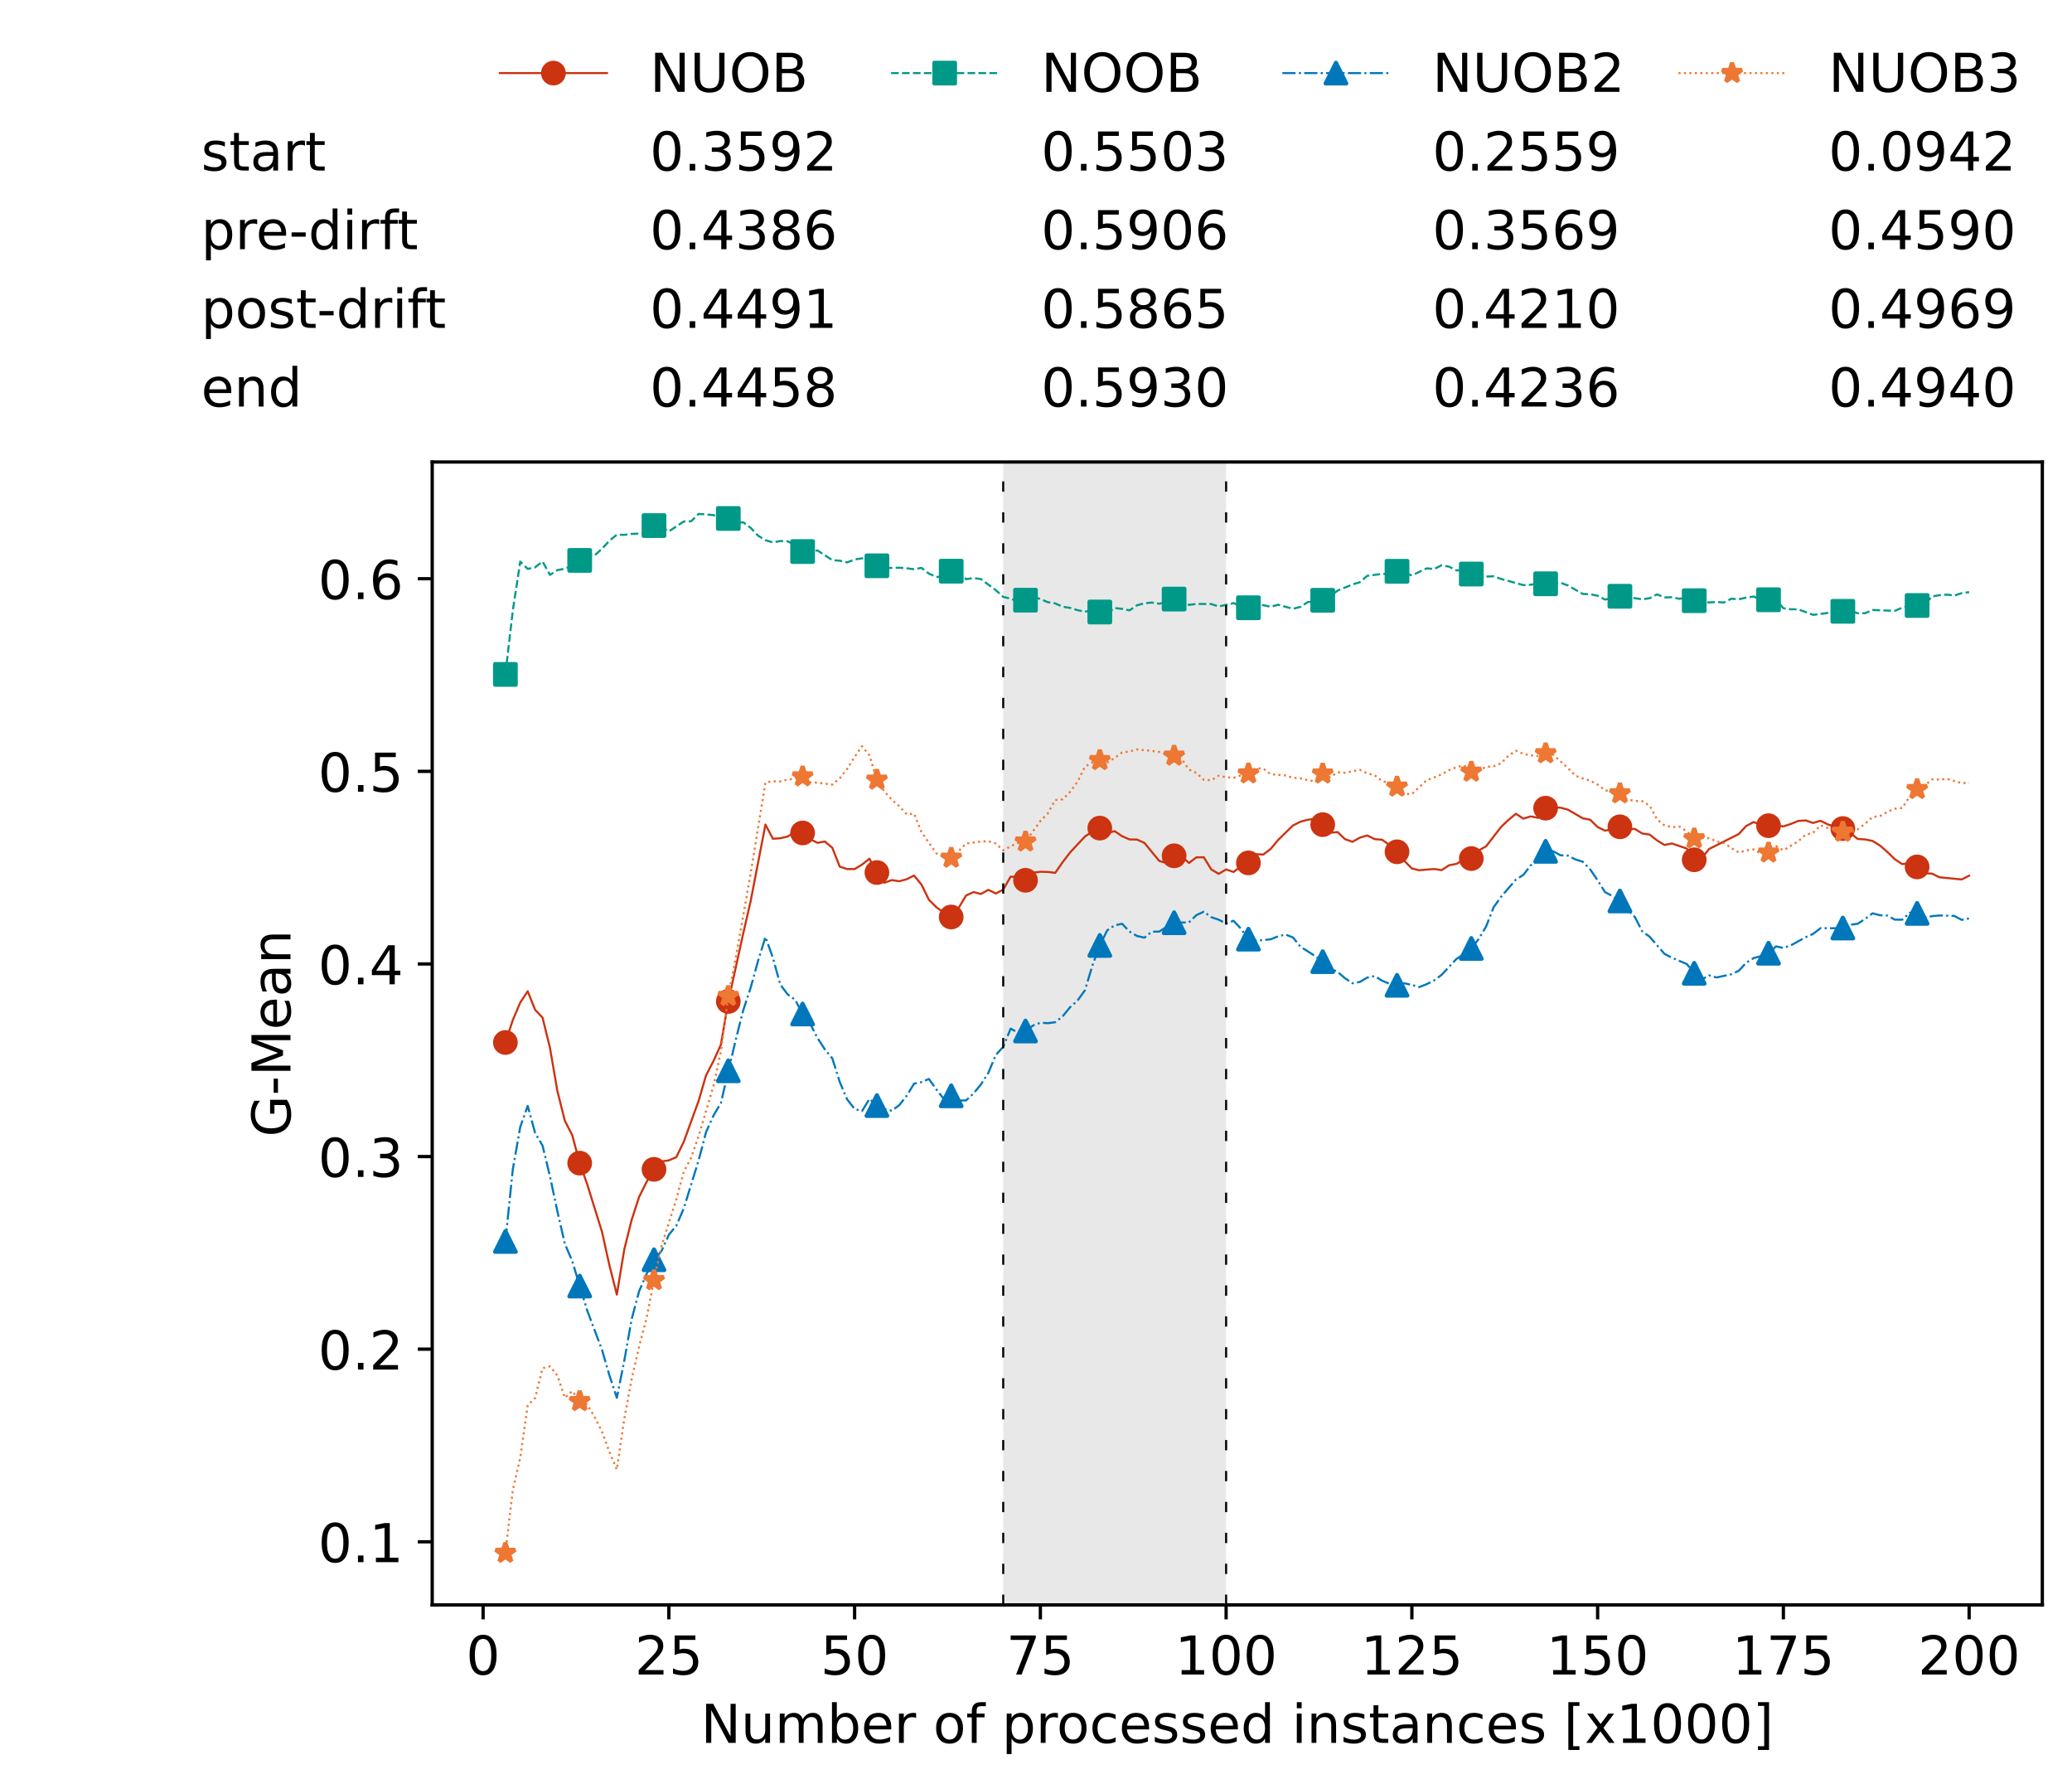 <?xml version="1.0" encoding="utf-8" standalone="no"?>
<!DOCTYPE svg PUBLIC "-//W3C//DTD SVG 1.1//EN"
  "http://www.w3.org/Graphics/SVG/1.1/DTD/svg11.dtd">
<!-- Created with matplotlib (https://matplotlib.org/) -->
<svg height="432.615pt" version="1.1" viewBox="0 0 502.65 432.615" width="502.65pt" xmlns="http://www.w3.org/2000/svg" xmlns:xlink="http://www.w3.org/1999/xlink">
 <defs>
  <style type="text/css">*{stroke-linecap:butt;stroke-linejoin:round;}</style>
 </defs>
 <g id="figure_1">
  <g id="patch_1">
   <path d="M 0 432.615 
L 502.65 432.615 
L 502.65 0 
L 0 0 
z
" style="fill:#ffffff;"/>
  </g>
  <g id="axes_1">
   <g id="patch_2">
    <path d="M 104.85 389.252 
L 495.45 389.252 
L 495.45 112.052 
L 104.85 112.052 
z
" style="fill:#ffffff;"/>
   </g>
   <g id="patch_3">
    <path clip-path="url(#p69b795fcef)" d="M 297.446 389.252 
L 297.446 112.052 
L 243.372 112.052 
L 243.372 389.252 
z
" style="fill:#d3d3d3;opacity:0.5;"/>
   </g>
   <g id="matplotlib.axis_1">
    <g id="xtick_1">
     <g id="line2d_1">
      <defs>
       <path d="M 0 0 
L 0 3.5 
" id="mbd1c2540d1" style="stroke:#000000;stroke-width:0.8;"/>
      </defs>
      <g>
       <use style="stroke:#000000;stroke-width:0.8;" x="117.197" xlink:href="#mbd1c2540d1" y="389.252"/>
      </g>
     </g>
     <g id="text_1">
      <!-- 0 -->
      <g transform="translate(113.061 406.13)scale(0.13 -0.13)">
       <defs>
        <path d="M 31.781 66.406 
Q 24.172 66.406 20.328 58.906 
Q 16.5 51.422 16.5 36.375 
Q 16.5 21.391 20.328 13.891 
Q 24.172 6.391 31.781 6.391 
Q 39.453 6.391 43.281 13.891 
Q 47.125 21.391 47.125 36.375 
Q 47.125 51.422 43.281 58.906 
Q 39.453 66.406 31.781 66.406 
z
M 31.781 74.219 
Q 44.047 74.219 50.516 64.516 
Q 56.984 54.828 56.984 36.375 
Q 56.984 17.969 50.516 8.266 
Q 44.047 -1.422 31.781 -1.422 
Q 19.531 -1.422 13.062 8.266 
Q 6.594 17.969 6.594 36.375 
Q 6.594 54.828 13.062 64.516 
Q 19.531 74.219 31.781 74.219 
z
" id="DejaVuSans-48"/>
       </defs>
       <use xlink:href="#DejaVuSans-48"/>
      </g>
     </g>
    </g>
    <g id="xtick_2">
     <g id="line2d_2">
      <g>
       <use style="stroke:#000000;stroke-width:0.8;" x="162.259" xlink:href="#mbd1c2540d1" y="389.252"/>
      </g>
     </g>
     <g id="text_2">
      <!-- 25 -->
      <g transform="translate(153.988 406.13)scale(0.13 -0.13)">
       <defs>
        <path d="M 19.188 8.297 
L 53.609 8.297 
L 53.609 0 
L 7.328 0 
L 7.328 8.297 
Q 12.938 14.109 22.625 23.891 
Q 32.328 33.688 34.812 36.531 
Q 39.547 41.844 41.422 45.531 
Q 43.312 49.219 43.312 52.781 
Q 43.312 58.594 39.234 62.25 
Q 35.156 65.922 28.609 65.922 
Q 23.969 65.922 18.812 64.312 
Q 13.672 62.703 7.812 59.422 
L 7.812 69.391 
Q 13.766 71.781 18.938 73 
Q 24.125 74.219 28.422 74.219 
Q 39.75 74.219 46.484 68.547 
Q 53.219 62.891 53.219 53.422 
Q 53.219 48.922 51.531 44.891 
Q 49.859 40.875 45.406 35.406 
Q 44.188 33.984 37.641 27.219 
Q 31.109 20.453 19.188 8.297 
z
" id="DejaVuSans-50"/>
        <path d="M 10.797 72.906 
L 49.516 72.906 
L 49.516 64.594 
L 19.828 64.594 
L 19.828 46.734 
Q 21.969 47.469 24.109 47.828 
Q 26.266 48.188 28.422 48.188 
Q 40.625 48.188 47.75 41.5 
Q 54.891 34.812 54.891 23.391 
Q 54.891 11.625 47.562 5.094 
Q 40.234 -1.422 26.906 -1.422 
Q 22.312 -1.422 17.547 -0.641 
Q 12.797 0.141 7.719 1.703 
L 7.719 11.625 
Q 12.109 9.234 16.797 8.062 
Q 21.484 6.891 26.703 6.891 
Q 35.156 6.891 40.078 11.328 
Q 45.016 15.766 45.016 23.391 
Q 45.016 31 40.078 35.438 
Q 35.156 39.891 26.703 39.891 
Q 22.75 39.891 18.812 39.016 
Q 14.891 38.141 10.797 36.281 
z
" id="DejaVuSans-53"/>
       </defs>
       <use xlink:href="#DejaVuSans-50"/>
       <use x="63.623" xlink:href="#DejaVuSans-53"/>
      </g>
     </g>
    </g>
    <g id="xtick_3">
     <g id="line2d_3">
      <g>
       <use style="stroke:#000000;stroke-width:0.8;" x="207.322" xlink:href="#mbd1c2540d1" y="389.252"/>
      </g>
     </g>
     <g id="text_3">
      <!-- 50 -->
      <g transform="translate(199.05 406.13)scale(0.13 -0.13)">
       <use xlink:href="#DejaVuSans-53"/>
       <use x="63.623" xlink:href="#DejaVuSans-48"/>
      </g>
     </g>
    </g>
    <g id="xtick_4">
     <g id="line2d_4">
      <g>
       <use style="stroke:#000000;stroke-width:0.8;" x="252.384" xlink:href="#mbd1c2540d1" y="389.252"/>
      </g>
     </g>
     <g id="text_4">
      <!-- 75 -->
      <g transform="translate(244.113 406.13)scale(0.13 -0.13)">
       <defs>
        <path d="M 8.203 72.906 
L 55.078 72.906 
L 55.078 68.703 
L 28.609 0 
L 18.312 0 
L 43.219 64.594 
L 8.203 64.594 
z
" id="DejaVuSans-55"/>
       </defs>
       <use xlink:href="#DejaVuSans-55"/>
       <use x="63.623" xlink:href="#DejaVuSans-53"/>
      </g>
     </g>
    </g>
    <g id="xtick_5">
     <g id="line2d_5">
      <g>
       <use style="stroke:#000000;stroke-width:0.8;" x="297.446" xlink:href="#mbd1c2540d1" y="389.252"/>
      </g>
     </g>
     <g id="text_5">
      <!-- 100 -->
      <g transform="translate(285.039 406.13)scale(0.13 -0.13)">
       <defs>
        <path d="M 12.406 8.297 
L 28.516 8.297 
L 28.516 63.922 
L 10.984 60.406 
L 10.984 69.391 
L 28.422 72.906 
L 38.281 72.906 
L 38.281 8.297 
L 54.391 8.297 
L 54.391 0 
L 12.406 0 
z
" id="DejaVuSans-49"/>
       </defs>
       <use xlink:href="#DejaVuSans-49"/>
       <use x="63.623" xlink:href="#DejaVuSans-48"/>
       <use x="127.246" xlink:href="#DejaVuSans-48"/>
      </g>
     </g>
    </g>
    <g id="xtick_6">
     <g id="line2d_6">
      <g>
       <use style="stroke:#000000;stroke-width:0.8;" x="342.509" xlink:href="#mbd1c2540d1" y="389.252"/>
      </g>
     </g>
     <g id="text_6">
      <!-- 125 -->
      <g transform="translate(330.102 406.13)scale(0.13 -0.13)">
       <use xlink:href="#DejaVuSans-49"/>
       <use x="63.623" xlink:href="#DejaVuSans-50"/>
       <use x="127.246" xlink:href="#DejaVuSans-53"/>
      </g>
     </g>
    </g>
    <g id="xtick_7">
     <g id="line2d_7">
      <g>
       <use style="stroke:#000000;stroke-width:0.8;" x="387.571" xlink:href="#mbd1c2540d1" y="389.252"/>
      </g>
     </g>
     <g id="text_7">
      <!-- 150 -->
      <g transform="translate(375.164 406.13)scale(0.13 -0.13)">
       <use xlink:href="#DejaVuSans-49"/>
       <use x="63.623" xlink:href="#DejaVuSans-53"/>
       <use x="127.246" xlink:href="#DejaVuSans-48"/>
      </g>
     </g>
    </g>
    <g id="xtick_8">
     <g id="line2d_8">
      <g>
       <use style="stroke:#000000;stroke-width:0.8;" x="432.633" xlink:href="#mbd1c2540d1" y="389.252"/>
      </g>
     </g>
     <g id="text_8">
      <!-- 175 -->
      <g transform="translate(420.226 406.13)scale(0.13 -0.13)">
       <use xlink:href="#DejaVuSans-49"/>
       <use x="63.623" xlink:href="#DejaVuSans-55"/>
       <use x="127.246" xlink:href="#DejaVuSans-53"/>
      </g>
     </g>
    </g>
    <g id="xtick_9">
     <g id="line2d_9">
      <g>
       <use style="stroke:#000000;stroke-width:0.8;" x="477.695" xlink:href="#mbd1c2540d1" y="389.252"/>
      </g>
     </g>
     <g id="text_9">
      <!-- 200 -->
      <g transform="translate(465.289 406.13)scale(0.13 -0.13)">
       <use xlink:href="#DejaVuSans-50"/>
       <use x="63.623" xlink:href="#DejaVuSans-48"/>
       <use x="127.246" xlink:href="#DejaVuSans-48"/>
      </g>
     </g>
    </g>
    <g id="text_10">
     <!-- Number of processed instances [x1000] -->
     <g transform="translate(170.025 422.711)scale(0.13 -0.13)">
      <defs>
       <path d="M 9.812 72.906 
L 23.094 72.906 
L 55.422 11.922 
L 55.422 72.906 
L 64.984 72.906 
L 64.984 0 
L 51.703 0 
L 19.391 60.984 
L 19.391 0 
L 9.812 0 
z
" id="DejaVuSans-78"/>
       <path d="M 8.5 21.578 
L 8.5 54.688 
L 17.484 54.688 
L 17.484 21.922 
Q 17.484 14.156 20.5 10.266 
Q 23.531 6.391 29.594 6.391 
Q 36.859 6.391 41.078 11.031 
Q 45.312 15.672 45.312 23.688 
L 45.312 54.688 
L 54.297 54.688 
L 54.297 0 
L 45.312 0 
L 45.312 8.406 
Q 42.047 3.422 37.719 1 
Q 33.406 -1.422 27.688 -1.422 
Q 18.266 -1.422 13.375 4.438 
Q 8.5 10.297 8.5 21.578 
z
M 31.109 56 
z
" id="DejaVuSans-117"/>
       <path d="M 52 44.188 
Q 55.375 50.25 60.062 53.125 
Q 64.75 56 71.094 56 
Q 79.641 56 84.281 50.016 
Q 88.922 44.047 88.922 33.016 
L 88.922 0 
L 79.891 0 
L 79.891 32.719 
Q 79.891 40.578 77.094 44.375 
Q 74.312 48.188 68.609 48.188 
Q 61.625 48.188 57.562 43.547 
Q 53.516 38.922 53.516 30.906 
L 53.516 0 
L 44.484 0 
L 44.484 32.719 
Q 44.484 40.625 41.703 44.406 
Q 38.922 48.188 33.109 48.188 
Q 26.219 48.188 22.156 43.531 
Q 18.109 38.875 18.109 30.906 
L 18.109 0 
L 9.078 0 
L 9.078 54.688 
L 18.109 54.688 
L 18.109 46.188 
Q 21.188 51.219 25.484 53.609 
Q 29.781 56 35.688 56 
Q 41.656 56 45.828 52.969 
Q 50 49.953 52 44.188 
z
" id="DejaVuSans-109"/>
       <path d="M 48.688 27.297 
Q 48.688 37.203 44.609 42.844 
Q 40.531 48.484 33.406 48.484 
Q 26.266 48.484 22.188 42.844 
Q 18.109 37.203 18.109 27.297 
Q 18.109 17.391 22.188 11.75 
Q 26.266 6.109 33.406 6.109 
Q 40.531 6.109 44.609 11.75 
Q 48.688 17.391 48.688 27.297 
z
M 18.109 46.391 
Q 20.953 51.266 25.266 53.625 
Q 29.594 56 35.594 56 
Q 45.562 56 51.781 48.094 
Q 58.016 40.188 58.016 27.297 
Q 58.016 14.406 51.781 6.484 
Q 45.562 -1.422 35.594 -1.422 
Q 29.594 -1.422 25.266 0.953 
Q 20.953 3.328 18.109 8.203 
L 18.109 0 
L 9.078 0 
L 9.078 75.984 
L 18.109 75.984 
z
" id="DejaVuSans-98"/>
       <path d="M 56.203 29.594 
L 56.203 25.203 
L 14.891 25.203 
Q 15.484 15.922 20.484 11.062 
Q 25.484 6.203 34.422 6.203 
Q 39.594 6.203 44.453 7.469 
Q 49.312 8.734 54.109 11.281 
L 54.109 2.781 
Q 49.266 0.734 44.188 -0.344 
Q 39.109 -1.422 33.891 -1.422 
Q 20.797 -1.422 13.156 6.188 
Q 5.516 13.812 5.516 26.812 
Q 5.516 40.234 12.766 48.109 
Q 20.016 56 32.328 56 
Q 43.359 56 49.781 48.891 
Q 56.203 41.797 56.203 29.594 
z
M 47.219 32.234 
Q 47.125 39.594 43.094 43.984 
Q 39.062 48.391 32.422 48.391 
Q 24.906 48.391 20.391 44.141 
Q 15.875 39.891 15.188 32.172 
z
" id="DejaVuSans-101"/>
       <path d="M 41.109 46.297 
Q 39.594 47.172 37.812 47.578 
Q 36.031 48 33.891 48 
Q 26.266 48 22.188 43.047 
Q 18.109 38.094 18.109 28.812 
L 18.109 0 
L 9.078 0 
L 9.078 54.688 
L 18.109 54.688 
L 18.109 46.188 
Q 20.953 51.172 25.484 53.578 
Q 30.031 56 36.531 56 
Q 37.453 56 38.578 55.875 
Q 39.703 55.766 41.062 55.516 
z
" id="DejaVuSans-114"/>
       <path id="DejaVuSans-32"/>
       <path d="M 30.609 48.391 
Q 23.391 48.391 19.188 42.75 
Q 14.984 37.109 14.984 27.297 
Q 14.984 17.484 19.156 11.844 
Q 23.344 6.203 30.609 6.203 
Q 37.797 6.203 41.984 11.859 
Q 46.188 17.531 46.188 27.297 
Q 46.188 37.016 41.984 42.703 
Q 37.797 48.391 30.609 48.391 
z
M 30.609 56 
Q 42.328 56 49.016 48.375 
Q 55.719 40.766 55.719 27.297 
Q 55.719 13.875 49.016 6.219 
Q 42.328 -1.422 30.609 -1.422 
Q 18.844 -1.422 12.172 6.219 
Q 5.516 13.875 5.516 27.297 
Q 5.516 40.766 12.172 48.375 
Q 18.844 56 30.609 56 
z
" id="DejaVuSans-111"/>
       <path d="M 37.109 75.984 
L 37.109 68.5 
L 28.516 68.5 
Q 23.688 68.5 21.797 66.547 
Q 19.922 64.594 19.922 59.516 
L 19.922 54.688 
L 34.719 54.688 
L 34.719 47.703 
L 19.922 47.703 
L 19.922 0 
L 10.891 0 
L 10.891 47.703 
L 2.297 47.703 
L 2.297 54.688 
L 10.891 54.688 
L 10.891 58.5 
Q 10.891 67.625 15.141 71.797 
Q 19.391 75.984 28.609 75.984 
z
" id="DejaVuSans-102"/>
       <path d="M 18.109 8.203 
L 18.109 -20.797 
L 9.078 -20.797 
L 9.078 54.688 
L 18.109 54.688 
L 18.109 46.391 
Q 20.953 51.266 25.266 53.625 
Q 29.594 56 35.594 56 
Q 45.562 56 51.781 48.094 
Q 58.016 40.188 58.016 27.297 
Q 58.016 14.406 51.781 6.484 
Q 45.562 -1.422 35.594 -1.422 
Q 29.594 -1.422 25.266 0.953 
Q 20.953 3.328 18.109 8.203 
z
M 48.688 27.297 
Q 48.688 37.203 44.609 42.844 
Q 40.531 48.484 33.406 48.484 
Q 26.266 48.484 22.188 42.844 
Q 18.109 37.203 18.109 27.297 
Q 18.109 17.391 22.188 11.75 
Q 26.266 6.109 33.406 6.109 
Q 40.531 6.109 44.609 11.75 
Q 48.688 17.391 48.688 27.297 
z
" id="DejaVuSans-112"/>
       <path d="M 48.781 52.594 
L 48.781 44.188 
Q 44.969 46.297 41.141 47.344 
Q 37.312 48.391 33.406 48.391 
Q 24.656 48.391 19.812 42.844 
Q 14.984 37.312 14.984 27.297 
Q 14.984 17.281 19.812 11.734 
Q 24.656 6.203 33.406 6.203 
Q 37.312 6.203 41.141 7.25 
Q 44.969 8.297 48.781 10.406 
L 48.781 2.094 
Q 45.016 0.344 40.984 -0.531 
Q 36.969 -1.422 32.422 -1.422 
Q 20.062 -1.422 12.781 6.344 
Q 5.516 14.109 5.516 27.297 
Q 5.516 40.672 12.859 48.328 
Q 20.219 56 33.016 56 
Q 37.156 56 41.109 55.141 
Q 45.062 54.297 48.781 52.594 
z
" id="DejaVuSans-99"/>
       <path d="M 44.281 53.078 
L 44.281 44.578 
Q 40.484 46.531 36.375 47.5 
Q 32.281 48.484 27.875 48.484 
Q 21.188 48.484 17.844 46.438 
Q 14.5 44.391 14.5 40.281 
Q 14.5 37.156 16.891 35.375 
Q 19.281 33.594 26.516 31.984 
L 29.594 31.297 
Q 39.156 29.25 43.188 25.516 
Q 47.219 21.781 47.219 15.094 
Q 47.219 7.469 41.188 3.016 
Q 35.156 -1.422 24.609 -1.422 
Q 20.219 -1.422 15.453 -0.562 
Q 10.688 0.297 5.422 2 
L 5.422 11.281 
Q 10.406 8.688 15.234 7.391 
Q 20.062 6.109 24.812 6.109 
Q 31.156 6.109 34.562 8.281 
Q 37.984 10.453 37.984 14.406 
Q 37.984 18.062 35.516 20.016 
Q 33.062 21.969 24.703 23.781 
L 21.578 24.516 
Q 13.234 26.266 9.516 29.906 
Q 5.812 33.547 5.812 39.891 
Q 5.812 47.609 11.281 51.797 
Q 16.75 56 26.812 56 
Q 31.781 56 36.172 55.266 
Q 40.578 54.547 44.281 53.078 
z
" id="DejaVuSans-115"/>
       <path d="M 45.406 46.391 
L 45.406 75.984 
L 54.391 75.984 
L 54.391 0 
L 45.406 0 
L 45.406 8.203 
Q 42.578 3.328 38.25 0.953 
Q 33.938 -1.422 27.875 -1.422 
Q 17.969 -1.422 11.734 6.484 
Q 5.516 14.406 5.516 27.297 
Q 5.516 40.188 11.734 48.094 
Q 17.969 56 27.875 56 
Q 33.938 56 38.25 53.625 
Q 42.578 51.266 45.406 46.391 
z
M 14.797 27.297 
Q 14.797 17.391 18.875 11.75 
Q 22.953 6.109 30.078 6.109 
Q 37.203 6.109 41.297 11.75 
Q 45.406 17.391 45.406 27.297 
Q 45.406 37.203 41.297 42.844 
Q 37.203 48.484 30.078 48.484 
Q 22.953 48.484 18.875 42.844 
Q 14.797 37.203 14.797 27.297 
z
" id="DejaVuSans-100"/>
       <path d="M 9.422 54.688 
L 18.406 54.688 
L 18.406 0 
L 9.422 0 
z
M 9.422 75.984 
L 18.406 75.984 
L 18.406 64.594 
L 9.422 64.594 
z
" id="DejaVuSans-105"/>
       <path d="M 54.891 33.016 
L 54.891 0 
L 45.906 0 
L 45.906 32.719 
Q 45.906 40.484 42.875 44.328 
Q 39.844 48.188 33.797 48.188 
Q 26.516 48.188 22.312 43.547 
Q 18.109 38.922 18.109 30.906 
L 18.109 0 
L 9.078 0 
L 9.078 54.688 
L 18.109 54.688 
L 18.109 46.188 
Q 21.344 51.125 25.703 53.562 
Q 30.078 56 35.797 56 
Q 45.219 56 50.047 50.172 
Q 54.891 44.344 54.891 33.016 
z
" id="DejaVuSans-110"/>
       <path d="M 18.312 70.219 
L 18.312 54.688 
L 36.812 54.688 
L 36.812 47.703 
L 18.312 47.703 
L 18.312 18.016 
Q 18.312 11.328 20.141 9.422 
Q 21.969 7.516 27.594 7.516 
L 36.812 7.516 
L 36.812 0 
L 27.594 0 
Q 17.188 0 13.234 3.875 
Q 9.281 7.766 9.281 18.016 
L 9.281 47.703 
L 2.688 47.703 
L 2.688 54.688 
L 9.281 54.688 
L 9.281 70.219 
z
" id="DejaVuSans-116"/>
       <path d="M 34.281 27.484 
Q 23.391 27.484 19.188 25 
Q 14.984 22.516 14.984 16.5 
Q 14.984 11.719 18.141 8.906 
Q 21.297 6.109 26.703 6.109 
Q 34.188 6.109 38.703 11.406 
Q 43.219 16.703 43.219 25.484 
L 43.219 27.484 
z
M 52.203 31.203 
L 52.203 0 
L 43.219 0 
L 43.219 8.297 
Q 40.141 3.328 35.547 0.953 
Q 30.953 -1.422 24.312 -1.422 
Q 15.922 -1.422 10.953 3.297 
Q 6 8.016 6 15.922 
Q 6 25.141 12.172 29.828 
Q 18.359 34.516 30.609 34.516 
L 43.219 34.516 
L 43.219 35.406 
Q 43.219 41.609 39.141 45 
Q 35.062 48.391 27.688 48.391 
Q 23 48.391 18.547 47.266 
Q 14.109 46.141 10.016 43.891 
L 10.016 52.203 
Q 14.938 54.109 19.578 55.047 
Q 24.219 56 28.609 56 
Q 40.484 56 46.344 49.844 
Q 52.203 43.703 52.203 31.203 
z
" id="DejaVuSans-97"/>
       <path d="M 8.594 75.984 
L 29.297 75.984 
L 29.297 69 
L 17.578 69 
L 17.578 -6.203 
L 29.297 -6.203 
L 29.297 -13.188 
L 8.594 -13.188 
z
" id="DejaVuSans-91"/>
       <path d="M 54.891 54.688 
L 35.109 28.078 
L 55.906 0 
L 45.312 0 
L 29.391 21.484 
L 13.484 0 
L 2.875 0 
L 24.125 28.609 
L 4.688 54.688 
L 15.281 54.688 
L 29.781 35.203 
L 44.281 54.688 
z
" id="DejaVuSans-120"/>
       <path d="M 30.422 75.984 
L 30.422 -13.188 
L 9.719 -13.188 
L 9.719 -6.203 
L 21.391 -6.203 
L 21.391 69 
L 9.719 69 
L 9.719 75.984 
z
" id="DejaVuSans-93"/>
      </defs>
      <use xlink:href="#DejaVuSans-78"/>
      <use x="74.805" xlink:href="#DejaVuSans-117"/>
      <use x="138.184" xlink:href="#DejaVuSans-109"/>
      <use x="235.596" xlink:href="#DejaVuSans-98"/>
      <use x="299.072" xlink:href="#DejaVuSans-101"/>
      <use x="360.596" xlink:href="#DejaVuSans-114"/>
      <use x="401.709" xlink:href="#DejaVuSans-32"/>
      <use x="433.496" xlink:href="#DejaVuSans-111"/>
      <use x="494.678" xlink:href="#DejaVuSans-102"/>
      <use x="529.883" xlink:href="#DejaVuSans-32"/>
      <use x="561.67" xlink:href="#DejaVuSans-112"/>
      <use x="625.146" xlink:href="#DejaVuSans-114"/>
      <use x="664.01" xlink:href="#DejaVuSans-111"/>
      <use x="725.191" xlink:href="#DejaVuSans-99"/>
      <use x="780.172" xlink:href="#DejaVuSans-101"/>
      <use x="841.695" xlink:href="#DejaVuSans-115"/>
      <use x="893.795" xlink:href="#DejaVuSans-115"/>
      <use x="945.895" xlink:href="#DejaVuSans-101"/>
      <use x="1007.418" xlink:href="#DejaVuSans-100"/>
      <use x="1070.895" xlink:href="#DejaVuSans-32"/>
      <use x="1102.682" xlink:href="#DejaVuSans-105"/>
      <use x="1130.465" xlink:href="#DejaVuSans-110"/>
      <use x="1193.844" xlink:href="#DejaVuSans-115"/>
      <use x="1245.943" xlink:href="#DejaVuSans-116"/>
      <use x="1285.152" xlink:href="#DejaVuSans-97"/>
      <use x="1346.432" xlink:href="#DejaVuSans-110"/>
      <use x="1409.811" xlink:href="#DejaVuSans-99"/>
      <use x="1464.791" xlink:href="#DejaVuSans-101"/>
      <use x="1526.314" xlink:href="#DejaVuSans-115"/>
      <use x="1578.414" xlink:href="#DejaVuSans-32"/>
      <use x="1610.201" xlink:href="#DejaVuSans-91"/>
      <use x="1649.215" xlink:href="#DejaVuSans-120"/>
      <use x="1708.395" xlink:href="#DejaVuSans-49"/>
      <use x="1772.018" xlink:href="#DejaVuSans-48"/>
      <use x="1835.641" xlink:href="#DejaVuSans-48"/>
      <use x="1899.264" xlink:href="#DejaVuSans-48"/>
      <use x="1962.887" xlink:href="#DejaVuSans-93"/>
     </g>
    </g>
   </g>
   <g id="matplotlib.axis_2">
    <g id="ytick_1">
     <g id="line2d_10">
      <defs>
       <path d="M 0 0 
L -3.5 0 
" id="ma24cf5c0f8" style="stroke:#000000;stroke-width:0.8;"/>
      </defs>
      <g>
       <use style="stroke:#000000;stroke-width:0.8;" x="104.85" xlink:href="#ma24cf5c0f8" y="373.936"/>
      </g>
     </g>
     <g id="text_11">
      <!-- 0.1 -->
      <g transform="translate(77.176 378.875)scale(0.13 -0.13)">
       <defs>
        <path d="M 10.688 12.406 
L 21 12.406 
L 21 0 
L 10.688 0 
z
" id="DejaVuSans-46"/>
       </defs>
       <use xlink:href="#DejaVuSans-48"/>
       <use x="63.623" xlink:href="#DejaVuSans-46"/>
       <use x="95.41" xlink:href="#DejaVuSans-49"/>
      </g>
     </g>
    </g>
    <g id="ytick_2">
     <g id="line2d_11">
      <g>
       <use style="stroke:#000000;stroke-width:0.8;" x="104.85" xlink:href="#ma24cf5c0f8" y="327.221"/>
      </g>
     </g>
     <g id="text_12">
      <!-- 0.2 -->
      <g transform="translate(77.176 332.16)scale(0.13 -0.13)">
       <use xlink:href="#DejaVuSans-48"/>
       <use x="63.623" xlink:href="#DejaVuSans-46"/>
       <use x="95.41" xlink:href="#DejaVuSans-50"/>
      </g>
     </g>
    </g>
    <g id="ytick_3">
     <g id="line2d_12">
      <g>
       <use style="stroke:#000000;stroke-width:0.8;" x="104.85" xlink:href="#ma24cf5c0f8" y="280.506"/>
      </g>
     </g>
     <g id="text_13">
      <!-- 0.3 -->
      <g transform="translate(77.176 285.445)scale(0.13 -0.13)">
       <defs>
        <path d="M 40.578 39.312 
Q 47.656 37.797 51.625 33 
Q 55.609 28.219 55.609 21.188 
Q 55.609 10.406 48.188 4.484 
Q 40.766 -1.422 27.094 -1.422 
Q 22.516 -1.422 17.656 -0.516 
Q 12.797 0.391 7.625 2.203 
L 7.625 11.719 
Q 11.719 9.328 16.594 8.109 
Q 21.484 6.891 26.812 6.891 
Q 36.078 6.891 40.938 10.547 
Q 45.797 14.203 45.797 21.188 
Q 45.797 27.641 41.281 31.266 
Q 36.766 34.906 28.719 34.906 
L 20.219 34.906 
L 20.219 43.016 
L 29.109 43.016 
Q 36.375 43.016 40.234 45.922 
Q 44.094 48.828 44.094 54.297 
Q 44.094 59.906 40.109 62.906 
Q 36.141 65.922 28.719 65.922 
Q 24.656 65.922 20.016 65.031 
Q 15.375 64.156 9.812 62.312 
L 9.812 71.094 
Q 15.438 72.656 20.344 73.438 
Q 25.25 74.219 29.594 74.219 
Q 40.828 74.219 47.359 69.109 
Q 53.906 64.016 53.906 55.328 
Q 53.906 49.266 50.438 45.094 
Q 46.969 40.922 40.578 39.312 
z
" id="DejaVuSans-51"/>
       </defs>
       <use xlink:href="#DejaVuSans-48"/>
       <use x="63.623" xlink:href="#DejaVuSans-46"/>
       <use x="95.41" xlink:href="#DejaVuSans-51"/>
      </g>
     </g>
    </g>
    <g id="ytick_4">
     <g id="line2d_13">
      <g>
       <use style="stroke:#000000;stroke-width:0.8;" x="104.85" xlink:href="#ma24cf5c0f8" y="233.792"/>
      </g>
     </g>
     <g id="text_14">
      <!-- 0.4 -->
      <g transform="translate(77.176 238.731)scale(0.13 -0.13)">
       <defs>
        <path d="M 37.797 64.312 
L 12.891 25.391 
L 37.797 25.391 
z
M 35.203 72.906 
L 47.609 72.906 
L 47.609 25.391 
L 58.016 25.391 
L 58.016 17.188 
L 47.609 17.188 
L 47.609 0 
L 37.797 0 
L 37.797 17.188 
L 4.891 17.188 
L 4.891 26.703 
z
" id="DejaVuSans-52"/>
       </defs>
       <use xlink:href="#DejaVuSans-48"/>
       <use x="63.623" xlink:href="#DejaVuSans-46"/>
       <use x="95.41" xlink:href="#DejaVuSans-52"/>
      </g>
     </g>
    </g>
    <g id="ytick_5">
     <g id="line2d_14">
      <g>
       <use style="stroke:#000000;stroke-width:0.8;" x="104.85" xlink:href="#ma24cf5c0f8" y="187.077"/>
      </g>
     </g>
     <g id="text_15">
      <!-- 0.5 -->
      <g transform="translate(77.176 192.016)scale(0.13 -0.13)">
       <use xlink:href="#DejaVuSans-48"/>
       <use x="63.623" xlink:href="#DejaVuSans-46"/>
       <use x="95.41" xlink:href="#DejaVuSans-53"/>
      </g>
     </g>
    </g>
    <g id="ytick_6">
     <g id="line2d_15">
      <g>
       <use style="stroke:#000000;stroke-width:0.8;" x="104.85" xlink:href="#ma24cf5c0f8" y="140.362"/>
      </g>
     </g>
     <g id="text_16">
      <!-- 0.6 -->
      <g transform="translate(77.176 145.301)scale(0.13 -0.13)">
       <defs>
        <path d="M 33.016 40.375 
Q 26.375 40.375 22.484 35.828 
Q 18.609 31.297 18.609 23.391 
Q 18.609 15.531 22.484 10.953 
Q 26.375 6.391 33.016 6.391 
Q 39.656 6.391 43.531 10.953 
Q 47.406 15.531 47.406 23.391 
Q 47.406 31.297 43.531 35.828 
Q 39.656 40.375 33.016 40.375 
z
M 52.594 71.297 
L 52.594 62.312 
Q 48.875 64.062 45.094 64.984 
Q 41.312 65.922 37.594 65.922 
Q 27.828 65.922 22.672 59.328 
Q 17.531 52.734 16.797 39.406 
Q 19.672 43.656 24.016 45.922 
Q 28.375 48.188 33.594 48.188 
Q 44.578 48.188 50.953 41.516 
Q 57.328 34.859 57.328 23.391 
Q 57.328 12.156 50.688 5.359 
Q 44.047 -1.422 33.016 -1.422 
Q 20.359 -1.422 13.672 8.266 
Q 6.984 17.969 6.984 36.375 
Q 6.984 53.656 15.188 63.938 
Q 23.391 74.219 37.203 74.219 
Q 40.922 74.219 44.703 73.484 
Q 48.484 72.75 52.594 71.297 
z
" id="DejaVuSans-54"/>
       </defs>
       <use xlink:href="#DejaVuSans-48"/>
       <use x="63.623" xlink:href="#DejaVuSans-46"/>
       <use x="95.41" xlink:href="#DejaVuSans-54"/>
      </g>
     </g>
    </g>
    <g id="text_17">
     <!-- G-Mean -->
     <g transform="translate(70.472 275.744)rotate(-90)scale(0.13 -0.13)">
      <defs>
       <path d="M 59.516 10.406 
L 59.516 29.984 
L 43.406 29.984 
L 43.406 38.094 
L 69.281 38.094 
L 69.281 6.781 
Q 63.578 2.734 56.688 0.656 
Q 49.812 -1.422 42 -1.422 
Q 24.906 -1.422 15.25 8.562 
Q 5.609 18.562 5.609 36.375 
Q 5.609 54.25 15.25 64.234 
Q 24.906 74.219 42 74.219 
Q 49.125 74.219 55.547 72.453 
Q 61.969 70.703 67.391 67.281 
L 67.391 56.781 
Q 61.922 61.422 55.766 63.766 
Q 49.609 66.109 42.828 66.109 
Q 29.438 66.109 22.719 58.641 
Q 16.016 51.172 16.016 36.375 
Q 16.016 21.625 22.719 14.156 
Q 29.438 6.688 42.828 6.688 
Q 48.047 6.688 52.141 7.594 
Q 56.25 8.5 59.516 10.406 
z
" id="DejaVuSans-71"/>
       <path d="M 4.891 31.391 
L 31.203 31.391 
L 31.203 23.391 
L 4.891 23.391 
z
" id="DejaVuSans-45"/>
       <path d="M 9.812 72.906 
L 24.516 72.906 
L 43.109 23.297 
L 61.812 72.906 
L 76.516 72.906 
L 76.516 0 
L 66.891 0 
L 66.891 64.016 
L 48.094 14.016 
L 38.188 14.016 
L 19.391 64.016 
L 19.391 0 
L 9.812 0 
z
" id="DejaVuSans-77"/>
      </defs>
      <use xlink:href="#DejaVuSans-71"/>
      <use x="77.49" xlink:href="#DejaVuSans-45"/>
      <use x="113.574" xlink:href="#DejaVuSans-77"/>
      <use x="199.854" xlink:href="#DejaVuSans-101"/>
      <use x="261.377" xlink:href="#DejaVuSans-97"/>
      <use x="322.656" xlink:href="#DejaVuSans-110"/>
     </g>
    </g>
   </g>
   <g id="line2d_16"/>
   <g id="line2d_17"/>
   <g id="line2d_18"/>
   <g id="line2d_19"/>
   <g id="line2d_20"/>
   <g id="line2d_21">
    <path clip-path="url(#p69b795fcef)" d="M 122.605 252.838 
L 124.407 247.392 
L 126.21 243.144 
L 128.012 240.416 
L 129.815 244.901 
L 131.617 246.817 
L 133.419 254.14 
L 135.222 264.63 
L 137.024 271.815 
L 138.827 275.349 
L 140.629 282.097 
L 142.432 287.162 
L 146.037 298.75 
L 147.839 306.877 
L 149.642 313.987 
L 151.444 303.034 
L 153.247 295.819 
L 155.049 290.277 
L 156.852 286.657 
L 158.654 283.604 
L 160.457 281.675 
L 162.259 281.434 
L 164.062 280.649 
L 165.864 276.952 
L 169.469 267.034 
L 171.272 260.838 
L 173.074 257.354 
L 174.877 253.378 
L 176.679 242.887 
L 180.284 226.468 
L 182.087 218.611 
L 185.692 199.99 
L 187.494 203.423 
L 189.297 203.298 
L 191.099 202.888 
L 192.902 201.741 
L 194.704 202.018 
L 196.507 203.507 
L 198.309 204.414 
L 200.112 204.092 
L 201.914 205.612 
L 203.717 210.19 
L 205.519 210.776 
L 207.322 210.777 
L 209.124 209.69 
L 210.927 208.264 
L 212.729 211.62 
L 214.532 214.098 
L 216.334 213.449 
L 218.137 213.728 
L 219.939 213.254 
L 221.742 212.343 
L 223.544 214.546 
L 225.347 218.226 
L 227.149 220.019 
L 228.952 221.362 
L 230.754 222.404 
L 232.557 220.185 
L 234.359 217.193 
L 236.162 216.362 
L 237.964 216.817 
L 239.767 215.815 
L 241.569 216.702 
L 243.372 215.765 
L 245.174 212.613 
L 246.976 212.729 
L 248.779 213.503 
L 250.581 211.65 
L 252.384 211.431 
L 254.186 211.475 
L 255.989 211.695 
L 257.791 209.106 
L 259.594 206.744 
L 263.199 202.888 
L 265.001 201.685 
L 266.804 200.846 
L 268.606 202.062 
L 270.409 201.593 
L 272.211 202.801 
L 274.014 203.596 
L 275.816 203.617 
L 277.619 204.424 
L 281.224 208.81 
L 283.026 209.321 
L 284.829 207.562 
L 286.631 207.648 
L 288.434 209.303 
L 290.236 207.939 
L 292.039 207.92 
L 293.841 210.865 
L 295.644 211.936 
L 297.446 210.871 
L 299.249 211.483 
L 301.051 210.131 
L 302.854 209.285 
L 304.656 207.154 
L 306.459 207.266 
L 308.261 205.877 
L 310.064 203.723 
L 313.669 200.201 
L 315.471 199.292 
L 317.274 198.813 
L 319.076 198.6 
L 320.879 200.007 
L 322.681 201.972 
L 324.484 201.805 
L 326.286 203.522 
L 328.089 204.163 
L 329.891 203.154 
L 331.694 202.635 
L 333.496 203.521 
L 335.299 203.669 
L 337.101 204.974 
L 338.904 206.587 
L 340.706 208.805 
L 342.509 210.632 
L 344.311 211.062 
L 347.916 210.757 
L 349.719 211.045 
L 351.521 209.859 
L 353.324 209.521 
L 355.126 208.511 
L 356.928 208.232 
L 358.731 206.271 
L 360.533 205.237 
L 364.138 200.575 
L 365.941 198.853 
L 367.743 197.371 
L 369.546 198.543 
L 371.348 198.002 
L 373.151 198.352 
L 374.953 196.005 
L 376.756 195.875 
L 378.558 195.882 
L 380.361 196.373 
L 383.966 198.465 
L 385.768 198.814 
L 387.571 200.585 
L 389.373 201.467 
L 391.176 201.107 
L 392.978 200.53 
L 394.781 201.153 
L 396.583 201.027 
L 398.386 202.15 
L 400.188 202.419 
L 401.991 203.833 
L 403.793 204.933 
L 405.596 204.574 
L 409.201 205.802 
L 411.003 208.528 
L 412.806 208.17 
L 414.608 205.916 
L 421.818 202.276 
L 423.621 200.327 
L 425.423 199.374 
L 427.226 200.1 
L 429.028 200.257 
L 430.831 200.144 
L 432.633 200.431 
L 434.436 199.838 
L 436.238 199.106 
L 438.041 198.981 
L 439.843 199.6 
L 441.646 199.061 
L 443.448 199.953 
L 445.251 200.555 
L 447.053 200.952 
L 448.856 202.005 
L 450.658 203.479 
L 452.461 203.587 
L 454.263 203.953 
L 456.066 205.067 
L 457.868 206.637 
L 459.671 208.401 
L 461.473 209.581 
L 463.276 209.327 
L 465.078 210.261 
L 466.881 211.812 
L 468.683 211.875 
L 470.485 212.767 
L 475.893 213.298 
L 477.695 212.377 
L 477.695 212.377 
" style="fill:none;stroke:#cc3311;stroke-linecap:square;stroke-width:0.5;"/>
    <defs>
     <path d="M 0 2.5 
C 0.663 2.5 1.299 2.237 1.768 1.768 
C 2.237 1.299 2.5 0.663 2.5 0 
C 2.5 -0.663 2.237 -1.299 1.768 -1.768 
C 1.299 -2.237 0.663 -2.5 0 -2.5 
C -0.663 -2.5 -1.299 -2.237 -1.768 -1.768 
C -2.237 -1.299 -2.5 -0.663 -2.5 0 
C -2.5 0.663 -2.237 1.299 -1.768 1.768 
C -1.299 2.237 -0.663 2.5 0 2.5 
z
" id="m59d7abc13b" style="stroke:#cc3311;"/>
    </defs>
    <g clip-path="url(#p69b795fcef)">
     <use style="fill:#cc3311;stroke:#cc3311;" x="122.605" xlink:href="#m59d7abc13b" y="252.838"/>
     <use style="fill:#cc3311;stroke:#cc3311;" x="140.629" xlink:href="#m59d7abc13b" y="282.097"/>
     <use style="fill:#cc3311;stroke:#cc3311;" x="158.654" xlink:href="#m59d7abc13b" y="283.604"/>
     <use style="fill:#cc3311;stroke:#cc3311;" x="176.679" xlink:href="#m59d7abc13b" y="242.887"/>
     <use style="fill:#cc3311;stroke:#cc3311;" x="194.704" xlink:href="#m59d7abc13b" y="202.018"/>
     <use style="fill:#cc3311;stroke:#cc3311;" x="212.729" xlink:href="#m59d7abc13b" y="211.62"/>
     <use style="fill:#cc3311;stroke:#cc3311;" x="230.754" xlink:href="#m59d7abc13b" y="222.404"/>
     <use style="fill:#cc3311;stroke:#cc3311;" x="248.779" xlink:href="#m59d7abc13b" y="213.503"/>
     <use style="fill:#cc3311;stroke:#cc3311;" x="266.804" xlink:href="#m59d7abc13b" y="200.846"/>
     <use style="fill:#cc3311;stroke:#cc3311;" x="284.829" xlink:href="#m59d7abc13b" y="207.562"/>
     <use style="fill:#cc3311;stroke:#cc3311;" x="302.854" xlink:href="#m59d7abc13b" y="209.285"/>
     <use style="fill:#cc3311;stroke:#cc3311;" x="320.879" xlink:href="#m59d7abc13b" y="200.007"/>
     <use style="fill:#cc3311;stroke:#cc3311;" x="338.904" xlink:href="#m59d7abc13b" y="206.587"/>
     <use style="fill:#cc3311;stroke:#cc3311;" x="356.928" xlink:href="#m59d7abc13b" y="208.232"/>
     <use style="fill:#cc3311;stroke:#cc3311;" x="374.953" xlink:href="#m59d7abc13b" y="196.005"/>
     <use style="fill:#cc3311;stroke:#cc3311;" x="392.978" xlink:href="#m59d7abc13b" y="200.53"/>
     <use style="fill:#cc3311;stroke:#cc3311;" x="411.003" xlink:href="#m59d7abc13b" y="208.528"/>
     <use style="fill:#cc3311;stroke:#cc3311;" x="429.028" xlink:href="#m59d7abc13b" y="200.257"/>
     <use style="fill:#cc3311;stroke:#cc3311;" x="447.053" xlink:href="#m59d7abc13b" y="200.952"/>
     <use style="fill:#cc3311;stroke:#cc3311;" x="465.078" xlink:href="#m59d7abc13b" y="210.261"/>
    </g>
   </g>
   <g id="line2d_22"/>
   <g id="line2d_23"/>
   <g id="line2d_24"/>
   <g id="line2d_25"/>
   <g id="line2d_26">
    <path clip-path="url(#p69b795fcef)" d="M 122.605 163.567 
L 124.407 148.048 
L 126.21 136.206 
L 128.012 137.975 
L 129.815 137.588 
L 131.617 136.183 
L 133.419 139.433 
L 135.222 138.275 
L 137.024 137.929 
L 138.827 137.204 
L 142.432 134.542 
L 144.234 134.708 
L 146.037 133.099 
L 147.839 131.133 
L 149.642 129.682 
L 151.444 129.711 
L 153.247 129.488 
L 156.852 129.326 
L 158.654 127.471 
L 160.457 127.883 
L 162.259 128.885 
L 165.864 126.485 
L 167.667 126.423 
L 169.469 124.652 
L 171.272 124.742 
L 173.074 124.951 
L 174.877 125.517 
L 176.679 125.749 
L 178.482 126.777 
L 180.284 126.67 
L 182.087 128.002 
L 183.889 129.908 
L 185.692 131.014 
L 187.494 131.559 
L 189.297 131.22 
L 191.099 131.289 
L 192.902 132.145 
L 194.704 133.772 
L 196.507 133.875 
L 198.309 133.492 
L 201.914 135.86 
L 203.717 135.985 
L 205.519 136.401 
L 207.322 135.697 
L 209.124 135.403 
L 210.927 135.361 
L 212.729 137.224 
L 214.532 137.78 
L 218.137 137.698 
L 219.939 137.821 
L 221.742 138.062 
L 223.544 137.725 
L 225.347 139.121 
L 227.149 139.941 
L 228.952 139.815 
L 230.754 138.533 
L 232.557 138.623 
L 234.359 140.47 
L 236.162 140.186 
L 237.964 140.453 
L 241.569 143.126 
L 243.372 144.769 
L 245.174 145.183 
L 246.976 145.903 
L 248.779 145.563 
L 250.581 144.782 
L 252.384 145.272 
L 254.186 146.055 
L 255.989 146.344 
L 257.791 147.16 
L 259.594 147.431 
L 261.396 147.984 
L 263.199 148.351 
L 265.001 148.007 
L 268.606 148.799 
L 270.409 147.468 
L 272.211 147.672 
L 274.014 148.034 
L 275.816 146.807 
L 277.619 146.309 
L 279.421 146.137 
L 281.224 146.424 
L 283.026 145.997 
L 284.829 145.297 
L 286.631 145.684 
L 288.434 146.697 
L 290.236 146.478 
L 293.841 146.499 
L 295.644 147.095 
L 299.249 146.281 
L 301.051 146.972 
L 302.854 147.404 
L 304.656 146.632 
L 306.459 146.774 
L 308.261 147.166 
L 310.064 146.677 
L 313.669 147.656 
L 315.471 147.181 
L 317.274 146.021 
L 320.879 145.588 
L 322.681 144.615 
L 324.484 143.249 
L 328.089 141.748 
L 329.891 141.205 
L 331.694 139.646 
L 335.299 139.191 
L 337.101 139.171 
L 338.904 138.553 
L 340.706 138.956 
L 342.509 139.56 
L 346.114 137.843 
L 347.916 138.012 
L 349.719 137.093 
L 351.521 137.437 
L 353.324 138.352 
L 355.126 138.18 
L 356.928 139.228 
L 358.731 139.79 
L 360.533 139.842 
L 362.336 139.772 
L 364.138 140.409 
L 369.546 141.909 
L 371.348 141.823 
L 373.151 141.471 
L 376.756 141.686 
L 378.558 141.337 
L 380.361 141.989 
L 383.966 144.05 
L 385.768 144.122 
L 387.571 144.491 
L 389.373 145.419 
L 392.978 144.618 
L 394.781 145.036 
L 396.583 145.074 
L 398.386 145.351 
L 400.188 145.087 
L 401.991 144.154 
L 403.793 144.891 
L 405.596 144.853 
L 407.398 145.229 
L 409.201 144.959 
L 411.003 145.688 
L 412.806 145.983 
L 414.608 146.121 
L 416.411 145.991 
L 418.213 146.138 
L 420.016 145.207 
L 421.818 145.349 
L 423.621 144.935 
L 425.423 144.688 
L 427.226 145.444 
L 430.831 145.513 
L 432.633 147.518 
L 434.436 147.777 
L 436.238 147.775 
L 439.843 149.126 
L 443.448 148.656 
L 445.251 149.315 
L 447.053 148.266 
L 448.856 148.129 
L 450.658 148.737 
L 452.461 148.722 
L 454.263 147.939 
L 459.671 148.159 
L 461.473 147.37 
L 463.276 146.936 
L 466.881 146.665 
L 468.683 144.672 
L 470.485 144.352 
L 472.288 144.213 
L 474.09 144.439 
L 475.893 143.861 
L 477.695 143.618 
L 477.695 143.618 
" style="fill:none;stroke:#009988;stroke-dasharray:1.85,0.8;stroke-dashoffset:0;stroke-width:0.5;"/>
    <defs>
     <path d="M -2.5 2.5 
L 2.5 2.5 
L 2.5 -2.5 
L -2.5 -2.5 
z
" id="mfda967ca03" style="stroke:#009988;stroke-linejoin:miter;"/>
    </defs>
    <g clip-path="url(#p69b795fcef)">
     <use style="fill:#009988;stroke:#009988;stroke-linejoin:miter;" x="122.605" xlink:href="#mfda967ca03" y="163.567"/>
     <use style="fill:#009988;stroke:#009988;stroke-linejoin:miter;" x="140.629" xlink:href="#mfda967ca03" y="135.914"/>
     <use style="fill:#009988;stroke:#009988;stroke-linejoin:miter;" x="158.654" xlink:href="#mfda967ca03" y="127.471"/>
     <use style="fill:#009988;stroke:#009988;stroke-linejoin:miter;" x="176.679" xlink:href="#mfda967ca03" y="125.749"/>
     <use style="fill:#009988;stroke:#009988;stroke-linejoin:miter;" x="194.704" xlink:href="#mfda967ca03" y="133.772"/>
     <use style="fill:#009988;stroke:#009988;stroke-linejoin:miter;" x="212.729" xlink:href="#mfda967ca03" y="137.224"/>
     <use style="fill:#009988;stroke:#009988;stroke-linejoin:miter;" x="230.754" xlink:href="#mfda967ca03" y="138.533"/>
     <use style="fill:#009988;stroke:#009988;stroke-linejoin:miter;" x="248.779" xlink:href="#mfda967ca03" y="145.563"/>
     <use style="fill:#009988;stroke:#009988;stroke-linejoin:miter;" x="266.804" xlink:href="#mfda967ca03" y="148.434"/>
     <use style="fill:#009988;stroke:#009988;stroke-linejoin:miter;" x="284.829" xlink:href="#mfda967ca03" y="145.297"/>
     <use style="fill:#009988;stroke:#009988;stroke-linejoin:miter;" x="302.854" xlink:href="#mfda967ca03" y="147.404"/>
     <use style="fill:#009988;stroke:#009988;stroke-linejoin:miter;" x="320.879" xlink:href="#mfda967ca03" y="145.588"/>
     <use style="fill:#009988;stroke:#009988;stroke-linejoin:miter;" x="338.904" xlink:href="#mfda967ca03" y="138.553"/>
     <use style="fill:#009988;stroke:#009988;stroke-linejoin:miter;" x="356.928" xlink:href="#mfda967ca03" y="139.228"/>
     <use style="fill:#009988;stroke:#009988;stroke-linejoin:miter;" x="374.953" xlink:href="#mfda967ca03" y="141.585"/>
     <use style="fill:#009988;stroke:#009988;stroke-linejoin:miter;" x="392.978" xlink:href="#mfda967ca03" y="144.618"/>
     <use style="fill:#009988;stroke:#009988;stroke-linejoin:miter;" x="411.003" xlink:href="#mfda967ca03" y="145.688"/>
     <use style="fill:#009988;stroke:#009988;stroke-linejoin:miter;" x="429.028" xlink:href="#mfda967ca03" y="145.464"/>
     <use style="fill:#009988;stroke:#009988;stroke-linejoin:miter;" x="447.053" xlink:href="#mfda967ca03" y="148.266"/>
     <use style="fill:#009988;stroke:#009988;stroke-linejoin:miter;" x="465.078" xlink:href="#mfda967ca03" y="146.851"/>
    </g>
   </g>
   <g id="line2d_27"/>
   <g id="line2d_28"/>
   <g id="line2d_29"/>
   <g id="line2d_30"/>
   <g id="line2d_31">
    <path clip-path="url(#p69b795fcef)" d="M 122.605 301.1 
L 124.407 283.574 
L 126.21 273.324 
L 128.012 268.222 
L 129.815 274.763 
L 131.617 277.853 
L 133.419 285.303 
L 135.222 293.824 
L 137.024 301.639 
L 138.827 305.889 
L 142.432 317.805 
L 146.037 327.361 
L 147.839 333.58 
L 149.642 339.022 
L 151.444 330.042 
L 153.247 319.894 
L 155.049 313.155 
L 156.852 308.984 
L 158.654 305.537 
L 160.457 303.446 
L 162.259 299.468 
L 164.062 297.277 
L 165.864 293.122 
L 169.469 281.46 
L 171.272 274.608 
L 173.074 270.581 
L 174.877 267.533 
L 178.482 252.184 
L 180.284 245.085 
L 182.087 239.6 
L 183.889 233.093 
L 185.692 227.236 
L 187.494 232.315 
L 189.297 238.803 
L 191.099 241.192 
L 192.902 242.477 
L 194.704 245.931 
L 196.507 248.219 
L 198.309 251.739 
L 200.112 254.528 
L 201.914 256.694 
L 203.717 262.407 
L 205.519 266.656 
L 207.322 268.959 
L 209.124 269.477 
L 210.927 266.521 
L 212.729 268.133 
L 214.532 269.01 
L 216.334 269.385 
L 218.137 268.047 
L 219.939 265.797 
L 221.742 262.819 
L 223.544 262.44 
L 225.347 261.684 
L 227.149 264.214 
L 228.952 266.526 
L 230.754 265.775 
L 232.557 266.923 
L 234.359 266.884 
L 236.162 265.208 
L 237.964 263.018 
L 239.767 260.205 
L 241.569 255.859 
L 243.372 253.903 
L 245.174 249.473 
L 246.976 250.449 
L 248.779 250.049 
L 250.581 248.738 
L 252.384 248.049 
L 254.186 248.155 
L 255.989 247.927 
L 257.791 246.5 
L 259.594 244.281 
L 261.396 242.677 
L 263.199 240.177 
L 265.001 234.197 
L 266.804 229.3 
L 268.606 225.628 
L 270.409 224.425 
L 272.211 224.046 
L 274.014 225.934 
L 275.816 227.001 
L 277.619 227.418 
L 279.421 225.966 
L 281.224 225.941 
L 283.026 224.777 
L 284.829 223.789 
L 288.434 223.703 
L 290.236 221.958 
L 292.039 221.115 
L 293.841 222.447 
L 295.644 223.059 
L 297.446 223.987 
L 299.249 223.315 
L 301.051 225.245 
L 302.854 227.782 
L 304.656 228.155 
L 308.261 227.808 
L 310.064 227.081 
L 311.866 226.655 
L 313.669 227.374 
L 315.471 229.603 
L 319.076 231.892 
L 320.879 233.235 
L 322.681 234.808 
L 324.484 235.72 
L 326.286 237.249 
L 328.089 238.474 
L 329.891 238.156 
L 331.694 237.091 
L 333.496 236.734 
L 335.299 237.866 
L 337.101 238.605 
L 338.904 238.969 
L 340.706 238.487 
L 342.509 238.879 
L 344.311 239.393 
L 346.114 238.679 
L 347.916 237.793 
L 349.719 236.436 
L 353.324 232.576 
L 355.126 231.379 
L 356.928 230.031 
L 358.731 227.735 
L 360.533 224.67 
L 362.336 220.047 
L 364.138 217.521 
L 367.743 213.33 
L 369.546 212.202 
L 371.348 209.865 
L 373.151 208.846 
L 374.953 206.478 
L 376.756 206.453 
L 378.558 207.434 
L 380.361 207.512 
L 382.163 208.435 
L 383.966 208.988 
L 385.768 210.872 
L 387.571 213.497 
L 389.373 216.382 
L 391.176 217.317 
L 392.978 218.52 
L 394.781 220.631 
L 396.583 222.368 
L 398.386 225.874 
L 400.188 227.183 
L 403.793 231.347 
L 405.596 232.285 
L 409.201 233.809 
L 411.003 236.054 
L 412.806 237.566 
L 414.608 236.557 
L 416.411 237.071 
L 420.016 236.29 
L 421.818 235.452 
L 423.621 233.485 
L 425.423 232.364 
L 427.226 231.884 
L 429.028 231.188 
L 430.831 229.529 
L 432.633 229.907 
L 434.436 229.296 
L 438.041 227.298 
L 439.843 226.514 
L 441.646 225.108 
L 445.251 225.134 
L 447.053 225.079 
L 448.856 224.292 
L 450.658 224.044 
L 452.461 222.873 
L 454.263 221.507 
L 456.066 221.983 
L 457.868 222.062 
L 459.671 223.051 
L 461.473 223.058 
L 463.276 221.368 
L 465.078 221.526 
L 466.881 222.589 
L 468.683 222.194 
L 470.485 222.033 
L 474.09 222.141 
L 475.893 223.103 
L 477.695 222.759 
L 477.695 222.759 
" style="fill:none;stroke:#0077bb;stroke-dasharray:3.2,0.8,0.5,0.8;stroke-dashoffset:0;stroke-width:0.5;"/>
    <defs>
     <path d="M 0 -2.5 
L -2.5 2.5 
L 2.5 2.5 
z
" id="m393546cd3c" style="stroke:#0077bb;stroke-linejoin:miter;"/>
    </defs>
    <g clip-path="url(#p69b795fcef)">
     <use style="fill:#0077bb;stroke:#0077bb;stroke-linejoin:miter;" x="122.605" xlink:href="#m393546cd3c" y="301.1"/>
     <use style="fill:#0077bb;stroke:#0077bb;stroke-linejoin:miter;" x="140.629" xlink:href="#m393546cd3c" y="311.919"/>
     <use style="fill:#0077bb;stroke:#0077bb;stroke-linejoin:miter;" x="158.654" xlink:href="#m393546cd3c" y="305.537"/>
     <use style="fill:#0077bb;stroke:#0077bb;stroke-linejoin:miter;" x="176.679" xlink:href="#m393546cd3c" y="259.709"/>
     <use style="fill:#0077bb;stroke:#0077bb;stroke-linejoin:miter;" x="194.704" xlink:href="#m393546cd3c" y="245.931"/>
     <use style="fill:#0077bb;stroke:#0077bb;stroke-linejoin:miter;" x="212.729" xlink:href="#m393546cd3c" y="268.133"/>
     <use style="fill:#0077bb;stroke:#0077bb;stroke-linejoin:miter;" x="230.754" xlink:href="#m393546cd3c" y="265.775"/>
     <use style="fill:#0077bb;stroke:#0077bb;stroke-linejoin:miter;" x="248.779" xlink:href="#m393546cd3c" y="250.049"/>
     <use style="fill:#0077bb;stroke:#0077bb;stroke-linejoin:miter;" x="266.804" xlink:href="#m393546cd3c" y="229.3"/>
     <use style="fill:#0077bb;stroke:#0077bb;stroke-linejoin:miter;" x="284.829" xlink:href="#m393546cd3c" y="223.789"/>
     <use style="fill:#0077bb;stroke:#0077bb;stroke-linejoin:miter;" x="302.854" xlink:href="#m393546cd3c" y="227.782"/>
     <use style="fill:#0077bb;stroke:#0077bb;stroke-linejoin:miter;" x="320.879" xlink:href="#m393546cd3c" y="233.235"/>
     <use style="fill:#0077bb;stroke:#0077bb;stroke-linejoin:miter;" x="338.904" xlink:href="#m393546cd3c" y="238.969"/>
     <use style="fill:#0077bb;stroke:#0077bb;stroke-linejoin:miter;" x="356.928" xlink:href="#m393546cd3c" y="230.031"/>
     <use style="fill:#0077bb;stroke:#0077bb;stroke-linejoin:miter;" x="374.953" xlink:href="#m393546cd3c" y="206.478"/>
     <use style="fill:#0077bb;stroke:#0077bb;stroke-linejoin:miter;" x="392.978" xlink:href="#m393546cd3c" y="218.52"/>
     <use style="fill:#0077bb;stroke:#0077bb;stroke-linejoin:miter;" x="411.003" xlink:href="#m393546cd3c" y="236.054"/>
     <use style="fill:#0077bb;stroke:#0077bb;stroke-linejoin:miter;" x="429.028" xlink:href="#m393546cd3c" y="231.188"/>
     <use style="fill:#0077bb;stroke:#0077bb;stroke-linejoin:miter;" x="447.053" xlink:href="#m393546cd3c" y="225.079"/>
     <use style="fill:#0077bb;stroke:#0077bb;stroke-linejoin:miter;" x="465.078" xlink:href="#m393546cd3c" y="221.526"/>
    </g>
   </g>
   <g id="line2d_32"/>
   <g id="line2d_33"/>
   <g id="line2d_34"/>
   <g id="line2d_35"/>
   <g id="line2d_36">
    <path clip-path="url(#p69b795fcef)" d="M 122.605 376.652 
L 124.407 361.353 
L 126.21 353.55 
L 128.012 340.875 
L 129.815 339.051 
L 131.617 331.829 
L 133.419 331.4 
L 135.222 333.608 
L 137.024 339.015 
L 138.827 337.38 
L 140.629 339.852 
L 142.432 340.645 
L 144.234 343.647 
L 146.037 347.234 
L 147.839 352.128 
L 149.642 356.411 
L 151.444 344.106 
L 153.247 334.411 
L 155.049 326.545 
L 156.852 319.739 
L 158.654 310.512 
L 160.457 302.276 
L 164.062 290.878 
L 165.864 284.22 
L 167.667 280.774 
L 169.469 275.547 
L 173.074 263.404 
L 174.877 255.036 
L 176.679 241.589 
L 178.482 232.322 
L 182.087 211.963 
L 185.692 189.758 
L 187.494 189.505 
L 189.297 189.518 
L 191.099 189.082 
L 192.902 188.861 
L 194.704 188.336 
L 196.507 189.736 
L 198.309 189.82 
L 201.914 190.3 
L 203.717 188.757 
L 205.519 186.472 
L 207.322 183.585 
L 209.124 180.978 
L 210.927 183.222 
L 212.729 189.124 
L 214.532 191.932 
L 216.334 193.965 
L 218.137 195.502 
L 219.939 197.49 
L 221.742 197.341 
L 223.544 201.81 
L 227.149 206.974 
L 228.952 207.698 
L 230.754 208.067 
L 232.557 206.425 
L 234.359 204.58 
L 237.964 204.098 
L 239.767 204.01 
L 241.569 204.598 
L 243.372 206.225 
L 245.174 205.245 
L 246.976 204.451 
L 248.779 204.138 
L 252.384 199.142 
L 254.186 197.276 
L 255.989 194.019 
L 257.791 193.871 
L 259.594 192.046 
L 261.396 189.602 
L 263.199 185.965 
L 265.001 184.878 
L 266.804 184.384 
L 268.606 184.922 
L 270.409 183.841 
L 272.211 182.496 
L 274.014 182.264 
L 275.816 181.756 
L 279.421 182.123 
L 281.224 182.376 
L 283.026 182.998 
L 284.829 183.299 
L 286.631 184.005 
L 288.434 186.652 
L 290.236 187.464 
L 292.039 189.15 
L 293.841 189.224 
L 295.644 188.121 
L 297.446 188.509 
L 299.249 188.636 
L 301.051 188.038 
L 302.854 187.614 
L 304.656 186.313 
L 306.459 186.407 
L 308.261 187.775 
L 311.866 188.082 
L 313.669 188.626 
L 315.471 188.777 
L 317.274 189.245 
L 319.076 189.471 
L 320.879 187.646 
L 322.681 188.491 
L 324.484 187.307 
L 326.286 187.42 
L 329.891 186.717 
L 331.694 187.571 
L 333.496 188.028 
L 335.299 189.438 
L 337.101 189.965 
L 338.904 190.823 
L 340.706 192.548 
L 342.509 192.596 
L 346.114 189.186 
L 347.916 188.564 
L 349.719 187.794 
L 351.521 186.798 
L 353.324 186.078 
L 355.126 185.601 
L 356.928 187.194 
L 358.731 186.809 
L 360.533 185.996 
L 362.336 185.854 
L 364.138 185.124 
L 365.941 183.296 
L 367.743 182.065 
L 369.546 182.835 
L 371.348 183.209 
L 373.151 183.37 
L 374.953 182.729 
L 376.756 182.984 
L 380.361 186.276 
L 382.163 188.127 
L 383.966 188.8 
L 385.768 189.33 
L 387.571 190.3 
L 389.373 191.664 
L 392.978 192.442 
L 394.781 193.878 
L 396.583 194.255 
L 398.386 194.299 
L 400.188 195.405 
L 401.991 198.729 
L 403.793 200.18 
L 405.596 200.608 
L 407.398 200.466 
L 409.201 201.654 
L 411.003 203.362 
L 412.806 203.223 
L 414.608 203.282 
L 416.411 204.068 
L 418.213 204.456 
L 420.016 205.671 
L 421.818 206.75 
L 423.621 206.262 
L 425.423 206.01 
L 427.226 207.076 
L 429.028 206.804 
L 430.831 205.214 
L 432.633 206.231 
L 436.238 204.044 
L 438.041 202.44 
L 439.843 201.994 
L 441.646 200.175 
L 443.448 200.838 
L 445.251 201.076 
L 447.053 201.763 
L 448.856 202.103 
L 450.658 201.148 
L 452.461 199.772 
L 454.263 198.158 
L 456.066 197.927 
L 457.868 196.905 
L 459.671 196.139 
L 461.473 195.948 
L 463.276 193.173 
L 465.078 191.409 
L 466.881 190.559 
L 468.683 189.026 
L 470.485 189.073 
L 472.288 188.881 
L 475.893 189.925 
L 477.695 189.884 
L 477.695 189.884 
" style="fill:none;stroke:#ee7733;stroke-dasharray:0.5,0.825;stroke-dashoffset:0;stroke-width:0.5;"/>
    <defs>
     <path d="M 0 -2.5 
L -0.561 -0.773 
L -2.378 -0.773 
L -0.908 0.295 
L -1.469 2.023 
L -0 0.955 
L 1.469 2.023 
L 0.908 0.295 
L 2.378 -0.773 
L 0.561 -0.773 
z
" id="mb54cbea5c0" style="stroke:#ee7733;stroke-linejoin:bevel;"/>
    </defs>
    <g clip-path="url(#p69b795fcef)">
     <use style="fill:#ee7733;stroke:#ee7733;stroke-linejoin:bevel;" x="122.605" xlink:href="#mb54cbea5c0" y="376.652"/>
     <use style="fill:#ee7733;stroke:#ee7733;stroke-linejoin:bevel;" x="140.629" xlink:href="#mb54cbea5c0" y="339.852"/>
     <use style="fill:#ee7733;stroke:#ee7733;stroke-linejoin:bevel;" x="158.654" xlink:href="#mb54cbea5c0" y="310.512"/>
     <use style="fill:#ee7733;stroke:#ee7733;stroke-linejoin:bevel;" x="176.679" xlink:href="#mb54cbea5c0" y="241.589"/>
     <use style="fill:#ee7733;stroke:#ee7733;stroke-linejoin:bevel;" x="194.704" xlink:href="#mb54cbea5c0" y="188.336"/>
     <use style="fill:#ee7733;stroke:#ee7733;stroke-linejoin:bevel;" x="212.729" xlink:href="#mb54cbea5c0" y="189.124"/>
     <use style="fill:#ee7733;stroke:#ee7733;stroke-linejoin:bevel;" x="230.754" xlink:href="#mb54cbea5c0" y="208.067"/>
     <use style="fill:#ee7733;stroke:#ee7733;stroke-linejoin:bevel;" x="248.779" xlink:href="#mb54cbea5c0" y="204.138"/>
     <use style="fill:#ee7733;stroke:#ee7733;stroke-linejoin:bevel;" x="266.804" xlink:href="#mb54cbea5c0" y="184.384"/>
     <use style="fill:#ee7733;stroke:#ee7733;stroke-linejoin:bevel;" x="284.829" xlink:href="#mb54cbea5c0" y="183.299"/>
     <use style="fill:#ee7733;stroke:#ee7733;stroke-linejoin:bevel;" x="302.854" xlink:href="#mb54cbea5c0" y="187.614"/>
     <use style="fill:#ee7733;stroke:#ee7733;stroke-linejoin:bevel;" x="320.879" xlink:href="#mb54cbea5c0" y="187.646"/>
     <use style="fill:#ee7733;stroke:#ee7733;stroke-linejoin:bevel;" x="338.904" xlink:href="#mb54cbea5c0" y="190.823"/>
     <use style="fill:#ee7733;stroke:#ee7733;stroke-linejoin:bevel;" x="356.928" xlink:href="#mb54cbea5c0" y="187.194"/>
     <use style="fill:#ee7733;stroke:#ee7733;stroke-linejoin:bevel;" x="374.953" xlink:href="#mb54cbea5c0" y="182.729"/>
     <use style="fill:#ee7733;stroke:#ee7733;stroke-linejoin:bevel;" x="392.978" xlink:href="#mb54cbea5c0" y="192.442"/>
     <use style="fill:#ee7733;stroke:#ee7733;stroke-linejoin:bevel;" x="411.003" xlink:href="#mb54cbea5c0" y="203.362"/>
     <use style="fill:#ee7733;stroke:#ee7733;stroke-linejoin:bevel;" x="429.028" xlink:href="#mb54cbea5c0" y="206.804"/>
     <use style="fill:#ee7733;stroke:#ee7733;stroke-linejoin:bevel;" x="447.053" xlink:href="#mb54cbea5c0" y="201.763"/>
     <use style="fill:#ee7733;stroke:#ee7733;stroke-linejoin:bevel;" x="465.078" xlink:href="#mb54cbea5c0" y="191.409"/>
    </g>
   </g>
   <g id="line2d_37"/>
   <g id="line2d_38"/>
   <g id="line2d_39"/>
   <g id="line2d_40"/>
   <g id="line2d_41">
    <path clip-path="url(#p69b795fcef)" d="M 243.372 389.252 
L 243.372 112.052 
" style="fill:none;stroke:#000000;stroke-dasharray:2.5,5;stroke-dashoffset:0;stroke-width:0.5;"/>
   </g>
   <g id="line2d_42">
    <path clip-path="url(#p69b795fcef)" d="M 297.446 389.252 
L 297.446 112.052 
" style="fill:none;stroke:#000000;stroke-dasharray:2.5,5;stroke-dashoffset:0;stroke-width:0.5;"/>
   </g>
   <g id="patch_4">
    <path d="M 104.85 389.252 
L 104.85 112.052 
" style="fill:none;stroke:#000000;stroke-linecap:square;stroke-linejoin:miter;stroke-width:0.8;"/>
   </g>
   <g id="patch_5">
    <path d="M 495.45 389.252 
L 495.45 112.052 
" style="fill:none;stroke:#000000;stroke-linecap:square;stroke-linejoin:miter;stroke-width:0.8;"/>
   </g>
   <g id="patch_6">
    <path d="M 104.85 389.252 
L 495.45 389.252 
" style="fill:none;stroke:#000000;stroke-linecap:square;stroke-linejoin:miter;stroke-width:0.8;"/>
   </g>
   <g id="patch_7">
    <path d="M 104.85 112.052 
L 495.45 112.052 
" style="fill:none;stroke:#000000;stroke-linecap:square;stroke-linejoin:miter;stroke-width:0.8;"/>
   </g>
   <g id="legend_1">
    <g id="line2d_43"/>
    <g id="line2d_44"/>
    <g id="text_18">
     <!--   -->
     <g transform="translate(48.8 22.278)scale(0.13 -0.13)">
      <use xlink:href="#DejaVuSans-32"/>
     </g>
    </g>
    <g id="line2d_45"/>
    <g id="line2d_46"/>
    <g id="text_19">
     <!-- start -->
     <g transform="translate(48.8 41.36)scale(0.13 -0.13)">
      <use xlink:href="#DejaVuSans-115"/>
      <use x="52.1" xlink:href="#DejaVuSans-116"/>
      <use x="91.309" xlink:href="#DejaVuSans-97"/>
      <use x="152.588" xlink:href="#DejaVuSans-114"/>
      <use x="193.701" xlink:href="#DejaVuSans-116"/>
     </g>
    </g>
    <g id="line2d_47"/>
    <g id="line2d_48"/>
    <g id="text_20">
     <!-- pre-dirft -->
     <g transform="translate(48.8 60.441)scale(0.13 -0.13)">
      <use xlink:href="#DejaVuSans-112"/>
      <use x="63.477" xlink:href="#DejaVuSans-114"/>
      <use x="102.34" xlink:href="#DejaVuSans-101"/>
      <use x="163.863" xlink:href="#DejaVuSans-45"/>
      <use x="199.947" xlink:href="#DejaVuSans-100"/>
      <use x="263.424" xlink:href="#DejaVuSans-105"/>
      <use x="291.207" xlink:href="#DejaVuSans-114"/>
      <use x="332.32" xlink:href="#DejaVuSans-102"/>
      <use x="365.775" xlink:href="#DejaVuSans-116"/>
     </g>
    </g>
    <g id="line2d_49"/>
    <g id="line2d_50"/>
    <g id="text_21">
     <!-- post-drift -->
     <g transform="translate(48.8 79.523)scale(0.13 -0.13)">
      <use xlink:href="#DejaVuSans-112"/>
      <use x="63.477" xlink:href="#DejaVuSans-111"/>
      <use x="124.658" xlink:href="#DejaVuSans-115"/>
      <use x="176.758" xlink:href="#DejaVuSans-116"/>
      <use x="215.967" xlink:href="#DejaVuSans-45"/>
      <use x="252.051" xlink:href="#DejaVuSans-100"/>
      <use x="315.527" xlink:href="#DejaVuSans-114"/>
      <use x="356.641" xlink:href="#DejaVuSans-105"/>
      <use x="384.424" xlink:href="#DejaVuSans-102"/>
      <use x="417.879" xlink:href="#DejaVuSans-116"/>
     </g>
    </g>
    <g id="line2d_51"/>
    <g id="line2d_52"/>
    <g id="text_22">
     <!-- end -->
     <g transform="translate(48.8 98.604)scale(0.13 -0.13)">
      <use xlink:href="#DejaVuSans-101"/>
      <use x="61.523" xlink:href="#DejaVuSans-110"/>
      <use x="124.902" xlink:href="#DejaVuSans-100"/>
     </g>
    </g>
    <g id="line2d_53">
     <path d="M 121.252 17.728 
L 147.252 17.728 
" style="fill:none;stroke:#cc3311;stroke-linecap:square;stroke-width:0.5;"/>
    </g>
    <g id="line2d_54">
     <g>
      <use style="fill:#cc3311;stroke:#cc3311;" x="134.252" xlink:href="#m59d7abc13b" y="17.728"/>
     </g>
    </g>
    <g id="text_23">
     <!-- NUOB -->
     <g transform="translate(157.652 22.278)scale(0.13 -0.13)">
      <defs>
       <path d="M 8.688 72.906 
L 18.609 72.906 
L 18.609 28.609 
Q 18.609 16.891 22.844 11.734 
Q 27.094 6.594 36.625 6.594 
Q 46.094 6.594 50.344 11.734 
Q 54.594 16.891 54.594 28.609 
L 54.594 72.906 
L 64.5 72.906 
L 64.5 27.391 
Q 64.5 13.141 57.438 5.859 
Q 50.391 -1.422 36.625 -1.422 
Q 22.797 -1.422 15.734 5.859 
Q 8.688 13.141 8.688 27.391 
z
" id="DejaVuSans-85"/>
       <path d="M 39.406 66.219 
Q 28.656 66.219 22.328 58.203 
Q 16.016 50.203 16.016 36.375 
Q 16.016 22.609 22.328 14.594 
Q 28.656 6.594 39.406 6.594 
Q 50.141 6.594 56.422 14.594 
Q 62.703 22.609 62.703 36.375 
Q 62.703 50.203 56.422 58.203 
Q 50.141 66.219 39.406 66.219 
z
M 39.406 74.219 
Q 54.734 74.219 63.906 63.938 
Q 73.094 53.656 73.094 36.375 
Q 73.094 19.141 63.906 8.859 
Q 54.734 -1.422 39.406 -1.422 
Q 24.031 -1.422 14.812 8.828 
Q 5.609 19.094 5.609 36.375 
Q 5.609 53.656 14.812 63.938 
Q 24.031 74.219 39.406 74.219 
z
" id="DejaVuSans-79"/>
       <path d="M 19.672 34.812 
L 19.672 8.109 
L 35.5 8.109 
Q 43.453 8.109 47.281 11.406 
Q 51.125 14.703 51.125 21.484 
Q 51.125 28.328 47.281 31.562 
Q 43.453 34.812 35.5 34.812 
z
M 19.672 64.797 
L 19.672 42.828 
L 34.281 42.828 
Q 41.5 42.828 45.031 45.531 
Q 48.578 48.25 48.578 53.812 
Q 48.578 59.328 45.031 62.062 
Q 41.5 64.797 34.281 64.797 
z
M 9.812 72.906 
L 35.016 72.906 
Q 46.297 72.906 52.391 68.219 
Q 58.5 63.531 58.5 54.891 
Q 58.5 48.188 55.375 44.234 
Q 52.25 40.281 46.188 39.312 
Q 53.469 37.75 57.5 32.781 
Q 61.531 27.828 61.531 20.406 
Q 61.531 10.641 54.891 5.312 
Q 48.25 0 35.984 0 
L 9.812 0 
z
" id="DejaVuSans-66"/>
      </defs>
      <use xlink:href="#DejaVuSans-78"/>
      <use x="74.805" xlink:href="#DejaVuSans-85"/>
      <use x="147.998" xlink:href="#DejaVuSans-79"/>
      <use x="226.709" xlink:href="#DejaVuSans-66"/>
     </g>
    </g>
    <g id="line2d_55"/>
    <g id="line2d_56"/>
    <g id="text_24">
     <!-- 0.3592 -->
     <g transform="translate(157.652 41.36)scale(0.13 -0.13)">
      <defs>
       <path d="M 10.984 1.516 
L 10.984 10.5 
Q 14.703 8.734 18.5 7.812 
Q 22.312 6.891 25.984 6.891 
Q 35.75 6.891 40.891 13.453 
Q 46.047 20.016 46.781 33.406 
Q 43.953 29.203 39.594 26.953 
Q 35.25 24.703 29.984 24.703 
Q 19.047 24.703 12.672 31.312 
Q 6.297 37.938 6.297 49.422 
Q 6.297 60.641 12.938 67.422 
Q 19.578 74.219 30.609 74.219 
Q 43.266 74.219 49.922 64.516 
Q 56.594 54.828 56.594 36.375 
Q 56.594 19.141 48.406 8.859 
Q 40.234 -1.422 26.422 -1.422 
Q 22.703 -1.422 18.891 -0.688 
Q 15.094 0.047 10.984 1.516 
z
M 30.609 32.422 
Q 37.25 32.422 41.125 36.953 
Q 45.016 41.5 45.016 49.422 
Q 45.016 57.281 41.125 61.844 
Q 37.25 66.406 30.609 66.406 
Q 23.969 66.406 20.094 61.844 
Q 16.219 57.281 16.219 49.422 
Q 16.219 41.5 20.094 36.953 
Q 23.969 32.422 30.609 32.422 
z
" id="DejaVuSans-57"/>
      </defs>
      <use xlink:href="#DejaVuSans-48"/>
      <use x="63.623" xlink:href="#DejaVuSans-46"/>
      <use x="95.41" xlink:href="#DejaVuSans-51"/>
      <use x="159.033" xlink:href="#DejaVuSans-53"/>
      <use x="222.656" xlink:href="#DejaVuSans-57"/>
      <use x="286.279" xlink:href="#DejaVuSans-50"/>
     </g>
    </g>
    <g id="line2d_57"/>
    <g id="line2d_58"/>
    <g id="text_25">
     <!-- 0.4386 -->
     <g transform="translate(157.652 60.441)scale(0.13 -0.13)">
      <defs>
       <path d="M 31.781 34.625 
Q 24.75 34.625 20.719 30.859 
Q 16.703 27.094 16.703 20.516 
Q 16.703 13.922 20.719 10.156 
Q 24.75 6.391 31.781 6.391 
Q 38.812 6.391 42.859 10.172 
Q 46.922 13.969 46.922 20.516 
Q 46.922 27.094 42.891 30.859 
Q 38.875 34.625 31.781 34.625 
z
M 21.922 38.812 
Q 15.578 40.375 12.031 44.719 
Q 8.5 49.078 8.5 55.328 
Q 8.5 64.062 14.719 69.141 
Q 20.953 74.219 31.781 74.219 
Q 42.672 74.219 48.875 69.141 
Q 55.078 64.062 55.078 55.328 
Q 55.078 49.078 51.531 44.719 
Q 48 40.375 41.703 38.812 
Q 48.828 37.156 52.797 32.312 
Q 56.781 27.484 56.781 20.516 
Q 56.781 9.906 50.312 4.234 
Q 43.844 -1.422 31.781 -1.422 
Q 19.734 -1.422 13.25 4.234 
Q 6.781 9.906 6.781 20.516 
Q 6.781 27.484 10.781 32.312 
Q 14.797 37.156 21.922 38.812 
z
M 18.312 54.391 
Q 18.312 48.734 21.844 45.562 
Q 25.391 42.391 31.781 42.391 
Q 38.141 42.391 41.719 45.562 
Q 45.312 48.734 45.312 54.391 
Q 45.312 60.062 41.719 63.234 
Q 38.141 66.406 31.781 66.406 
Q 25.391 66.406 21.844 63.234 
Q 18.312 60.062 18.312 54.391 
z
" id="DejaVuSans-56"/>
      </defs>
      <use xlink:href="#DejaVuSans-48"/>
      <use x="63.623" xlink:href="#DejaVuSans-46"/>
      <use x="95.41" xlink:href="#DejaVuSans-52"/>
      <use x="159.033" xlink:href="#DejaVuSans-51"/>
      <use x="222.656" xlink:href="#DejaVuSans-56"/>
      <use x="286.279" xlink:href="#DejaVuSans-54"/>
     </g>
    </g>
    <g id="line2d_59"/>
    <g id="line2d_60"/>
    <g id="text_26">
     <!-- 0.4491 -->
     <g transform="translate(157.652 79.523)scale(0.13 -0.13)">
      <use xlink:href="#DejaVuSans-48"/>
      <use x="63.623" xlink:href="#DejaVuSans-46"/>
      <use x="95.41" xlink:href="#DejaVuSans-52"/>
      <use x="159.033" xlink:href="#DejaVuSans-52"/>
      <use x="222.656" xlink:href="#DejaVuSans-57"/>
      <use x="286.279" xlink:href="#DejaVuSans-49"/>
     </g>
    </g>
    <g id="line2d_61"/>
    <g id="line2d_62"/>
    <g id="text_27">
     <!-- 0.4458 -->
     <g transform="translate(157.652 98.604)scale(0.13 -0.13)">
      <use xlink:href="#DejaVuSans-48"/>
      <use x="63.623" xlink:href="#DejaVuSans-46"/>
      <use x="95.41" xlink:href="#DejaVuSans-52"/>
      <use x="159.033" xlink:href="#DejaVuSans-52"/>
      <use x="222.656" xlink:href="#DejaVuSans-53"/>
      <use x="286.279" xlink:href="#DejaVuSans-56"/>
     </g>
    </g>
    <g id="line2d_63">
     <path d="M 216.171 17.728 
L 242.171 17.728 
" style="fill:none;stroke:#009988;stroke-dasharray:1.85,0.8;stroke-dashoffset:0;stroke-width:0.5;"/>
    </g>
    <g id="line2d_64">
     <g>
      <use style="fill:#009988;stroke:#009988;stroke-linejoin:miter;" x="229.171" xlink:href="#mfda967ca03" y="17.728"/>
     </g>
    </g>
    <g id="text_28">
     <!-- NOOB -->
     <g transform="translate(252.571 22.278)scale(0.13 -0.13)">
      <use xlink:href="#DejaVuSans-78"/>
      <use x="74.805" xlink:href="#DejaVuSans-79"/>
      <use x="153.516" xlink:href="#DejaVuSans-79"/>
      <use x="232.227" xlink:href="#DejaVuSans-66"/>
     </g>
    </g>
    <g id="line2d_65"/>
    <g id="line2d_66"/>
    <g id="text_29">
     <!-- 0.5503 -->
     <g transform="translate(252.571 41.36)scale(0.13 -0.13)">
      <use xlink:href="#DejaVuSans-48"/>
      <use x="63.623" xlink:href="#DejaVuSans-46"/>
      <use x="95.41" xlink:href="#DejaVuSans-53"/>
      <use x="159.033" xlink:href="#DejaVuSans-53"/>
      <use x="222.656" xlink:href="#DejaVuSans-48"/>
      <use x="286.279" xlink:href="#DejaVuSans-51"/>
     </g>
    </g>
    <g id="line2d_67"/>
    <g id="line2d_68"/>
    <g id="text_30">
     <!-- 0.5906 -->
     <g transform="translate(252.571 60.441)scale(0.13 -0.13)">
      <use xlink:href="#DejaVuSans-48"/>
      <use x="63.623" xlink:href="#DejaVuSans-46"/>
      <use x="95.41" xlink:href="#DejaVuSans-53"/>
      <use x="159.033" xlink:href="#DejaVuSans-57"/>
      <use x="222.656" xlink:href="#DejaVuSans-48"/>
      <use x="286.279" xlink:href="#DejaVuSans-54"/>
     </g>
    </g>
    <g id="line2d_69"/>
    <g id="line2d_70"/>
    <g id="text_31">
     <!-- 0.5865 -->
     <g transform="translate(252.571 79.523)scale(0.13 -0.13)">
      <use xlink:href="#DejaVuSans-48"/>
      <use x="63.623" xlink:href="#DejaVuSans-46"/>
      <use x="95.41" xlink:href="#DejaVuSans-53"/>
      <use x="159.033" xlink:href="#DejaVuSans-56"/>
      <use x="222.656" xlink:href="#DejaVuSans-54"/>
      <use x="286.279" xlink:href="#DejaVuSans-53"/>
     </g>
    </g>
    <g id="line2d_71"/>
    <g id="line2d_72"/>
    <g id="text_32">
     <!-- 0.5930 -->
     <g transform="translate(252.571 98.604)scale(0.13 -0.13)">
      <use xlink:href="#DejaVuSans-48"/>
      <use x="63.623" xlink:href="#DejaVuSans-46"/>
      <use x="95.41" xlink:href="#DejaVuSans-53"/>
      <use x="159.033" xlink:href="#DejaVuSans-57"/>
      <use x="222.656" xlink:href="#DejaVuSans-51"/>
      <use x="286.279" xlink:href="#DejaVuSans-48"/>
     </g>
    </g>
    <g id="line2d_73">
     <path d="M 311.091 17.728 
L 337.091 17.728 
" style="fill:none;stroke:#0077bb;stroke-dasharray:3.2,0.8,0.5,0.8;stroke-dashoffset:0;stroke-width:0.5;"/>
    </g>
    <g id="line2d_74">
     <g>
      <use style="fill:#0077bb;stroke:#0077bb;stroke-linejoin:miter;" x="324.091" xlink:href="#m393546cd3c" y="17.728"/>
     </g>
    </g>
    <g id="text_33">
     <!-- NUOB2 -->
     <g transform="translate(347.491 22.278)scale(0.13 -0.13)">
      <use xlink:href="#DejaVuSans-78"/>
      <use x="74.805" xlink:href="#DejaVuSans-85"/>
      <use x="147.998" xlink:href="#DejaVuSans-79"/>
      <use x="226.709" xlink:href="#DejaVuSans-66"/>
      <use x="295.312" xlink:href="#DejaVuSans-50"/>
     </g>
    </g>
    <g id="line2d_75"/>
    <g id="line2d_76"/>
    <g id="text_34">
     <!-- 0.2559 -->
     <g transform="translate(347.491 41.36)scale(0.13 -0.13)">
      <use xlink:href="#DejaVuSans-48"/>
      <use x="63.623" xlink:href="#DejaVuSans-46"/>
      <use x="95.41" xlink:href="#DejaVuSans-50"/>
      <use x="159.033" xlink:href="#DejaVuSans-53"/>
      <use x="222.656" xlink:href="#DejaVuSans-53"/>
      <use x="286.279" xlink:href="#DejaVuSans-57"/>
     </g>
    </g>
    <g id="line2d_77"/>
    <g id="line2d_78"/>
    <g id="text_35">
     <!-- 0.3569 -->
     <g transform="translate(347.491 60.441)scale(0.13 -0.13)">
      <use xlink:href="#DejaVuSans-48"/>
      <use x="63.623" xlink:href="#DejaVuSans-46"/>
      <use x="95.41" xlink:href="#DejaVuSans-51"/>
      <use x="159.033" xlink:href="#DejaVuSans-53"/>
      <use x="222.656" xlink:href="#DejaVuSans-54"/>
      <use x="286.279" xlink:href="#DejaVuSans-57"/>
     </g>
    </g>
    <g id="line2d_79"/>
    <g id="line2d_80"/>
    <g id="text_36">
     <!-- 0.4210 -->
     <g transform="translate(347.491 79.523)scale(0.13 -0.13)">
      <use xlink:href="#DejaVuSans-48"/>
      <use x="63.623" xlink:href="#DejaVuSans-46"/>
      <use x="95.41" xlink:href="#DejaVuSans-52"/>
      <use x="159.033" xlink:href="#DejaVuSans-50"/>
      <use x="222.656" xlink:href="#DejaVuSans-49"/>
      <use x="286.279" xlink:href="#DejaVuSans-48"/>
     </g>
    </g>
    <g id="line2d_81"/>
    <g id="line2d_82"/>
    <g id="text_37">
     <!-- 0.4236 -->
     <g transform="translate(347.491 98.604)scale(0.13 -0.13)">
      <use xlink:href="#DejaVuSans-48"/>
      <use x="63.623" xlink:href="#DejaVuSans-46"/>
      <use x="95.41" xlink:href="#DejaVuSans-52"/>
      <use x="159.033" xlink:href="#DejaVuSans-50"/>
      <use x="222.656" xlink:href="#DejaVuSans-51"/>
      <use x="286.279" xlink:href="#DejaVuSans-54"/>
     </g>
    </g>
    <g id="line2d_83">
     <path d="M 407.186 17.728 
L 433.186 17.728 
" style="fill:none;stroke:#ee7733;stroke-dasharray:0.5,0.825;stroke-dashoffset:0;stroke-width:0.5;"/>
    </g>
    <g id="line2d_84">
     <g>
      <use style="fill:#ee7733;stroke:#ee7733;stroke-linejoin:bevel;" x="420.186" xlink:href="#mb54cbea5c0" y="17.728"/>
     </g>
    </g>
    <g id="text_38">
     <!-- NUOB3 -->
     <g transform="translate(443.586 22.278)scale(0.13 -0.13)">
      <use xlink:href="#DejaVuSans-78"/>
      <use x="74.805" xlink:href="#DejaVuSans-85"/>
      <use x="147.998" xlink:href="#DejaVuSans-79"/>
      <use x="226.709" xlink:href="#DejaVuSans-66"/>
      <use x="295.312" xlink:href="#DejaVuSans-51"/>
     </g>
    </g>
    <g id="line2d_85"/>
    <g id="line2d_86"/>
    <g id="text_39">
     <!-- 0.0942 -->
     <g transform="translate(443.586 41.36)scale(0.13 -0.13)">
      <use xlink:href="#DejaVuSans-48"/>
      <use x="63.623" xlink:href="#DejaVuSans-46"/>
      <use x="95.41" xlink:href="#DejaVuSans-48"/>
      <use x="159.033" xlink:href="#DejaVuSans-57"/>
      <use x="222.656" xlink:href="#DejaVuSans-52"/>
      <use x="286.279" xlink:href="#DejaVuSans-50"/>
     </g>
    </g>
    <g id="line2d_87"/>
    <g id="line2d_88"/>
    <g id="text_40">
     <!-- 0.4590 -->
     <g transform="translate(443.586 60.441)scale(0.13 -0.13)">
      <use xlink:href="#DejaVuSans-48"/>
      <use x="63.623" xlink:href="#DejaVuSans-46"/>
      <use x="95.41" xlink:href="#DejaVuSans-52"/>
      <use x="159.033" xlink:href="#DejaVuSans-53"/>
      <use x="222.656" xlink:href="#DejaVuSans-57"/>
      <use x="286.279" xlink:href="#DejaVuSans-48"/>
     </g>
    </g>
    <g id="line2d_89"/>
    <g id="line2d_90"/>
    <g id="text_41">
     <!-- 0.4969 -->
     <g transform="translate(443.586 79.523)scale(0.13 -0.13)">
      <use xlink:href="#DejaVuSans-48"/>
      <use x="63.623" xlink:href="#DejaVuSans-46"/>
      <use x="95.41" xlink:href="#DejaVuSans-52"/>
      <use x="159.033" xlink:href="#DejaVuSans-57"/>
      <use x="222.656" xlink:href="#DejaVuSans-54"/>
      <use x="286.279" xlink:href="#DejaVuSans-57"/>
     </g>
    </g>
    <g id="line2d_91"/>
    <g id="line2d_92"/>
    <g id="text_42">
     <!-- 0.4940 -->
     <g transform="translate(443.586 98.604)scale(0.13 -0.13)">
      <use xlink:href="#DejaVuSans-48"/>
      <use x="63.623" xlink:href="#DejaVuSans-46"/>
      <use x="95.41" xlink:href="#DejaVuSans-52"/>
      <use x="159.033" xlink:href="#DejaVuSans-57"/>
      <use x="222.656" xlink:href="#DejaVuSans-52"/>
      <use x="286.279" xlink:href="#DejaVuSans-48"/>
     </g>
    </g>
   </g>
  </g>
 </g>
 <defs>
  <clipPath id="p69b795fcef">
   <rect height="277.2" width="390.6" x="104.85" y="112.052"/>
  </clipPath>
 </defs>
</svg>
